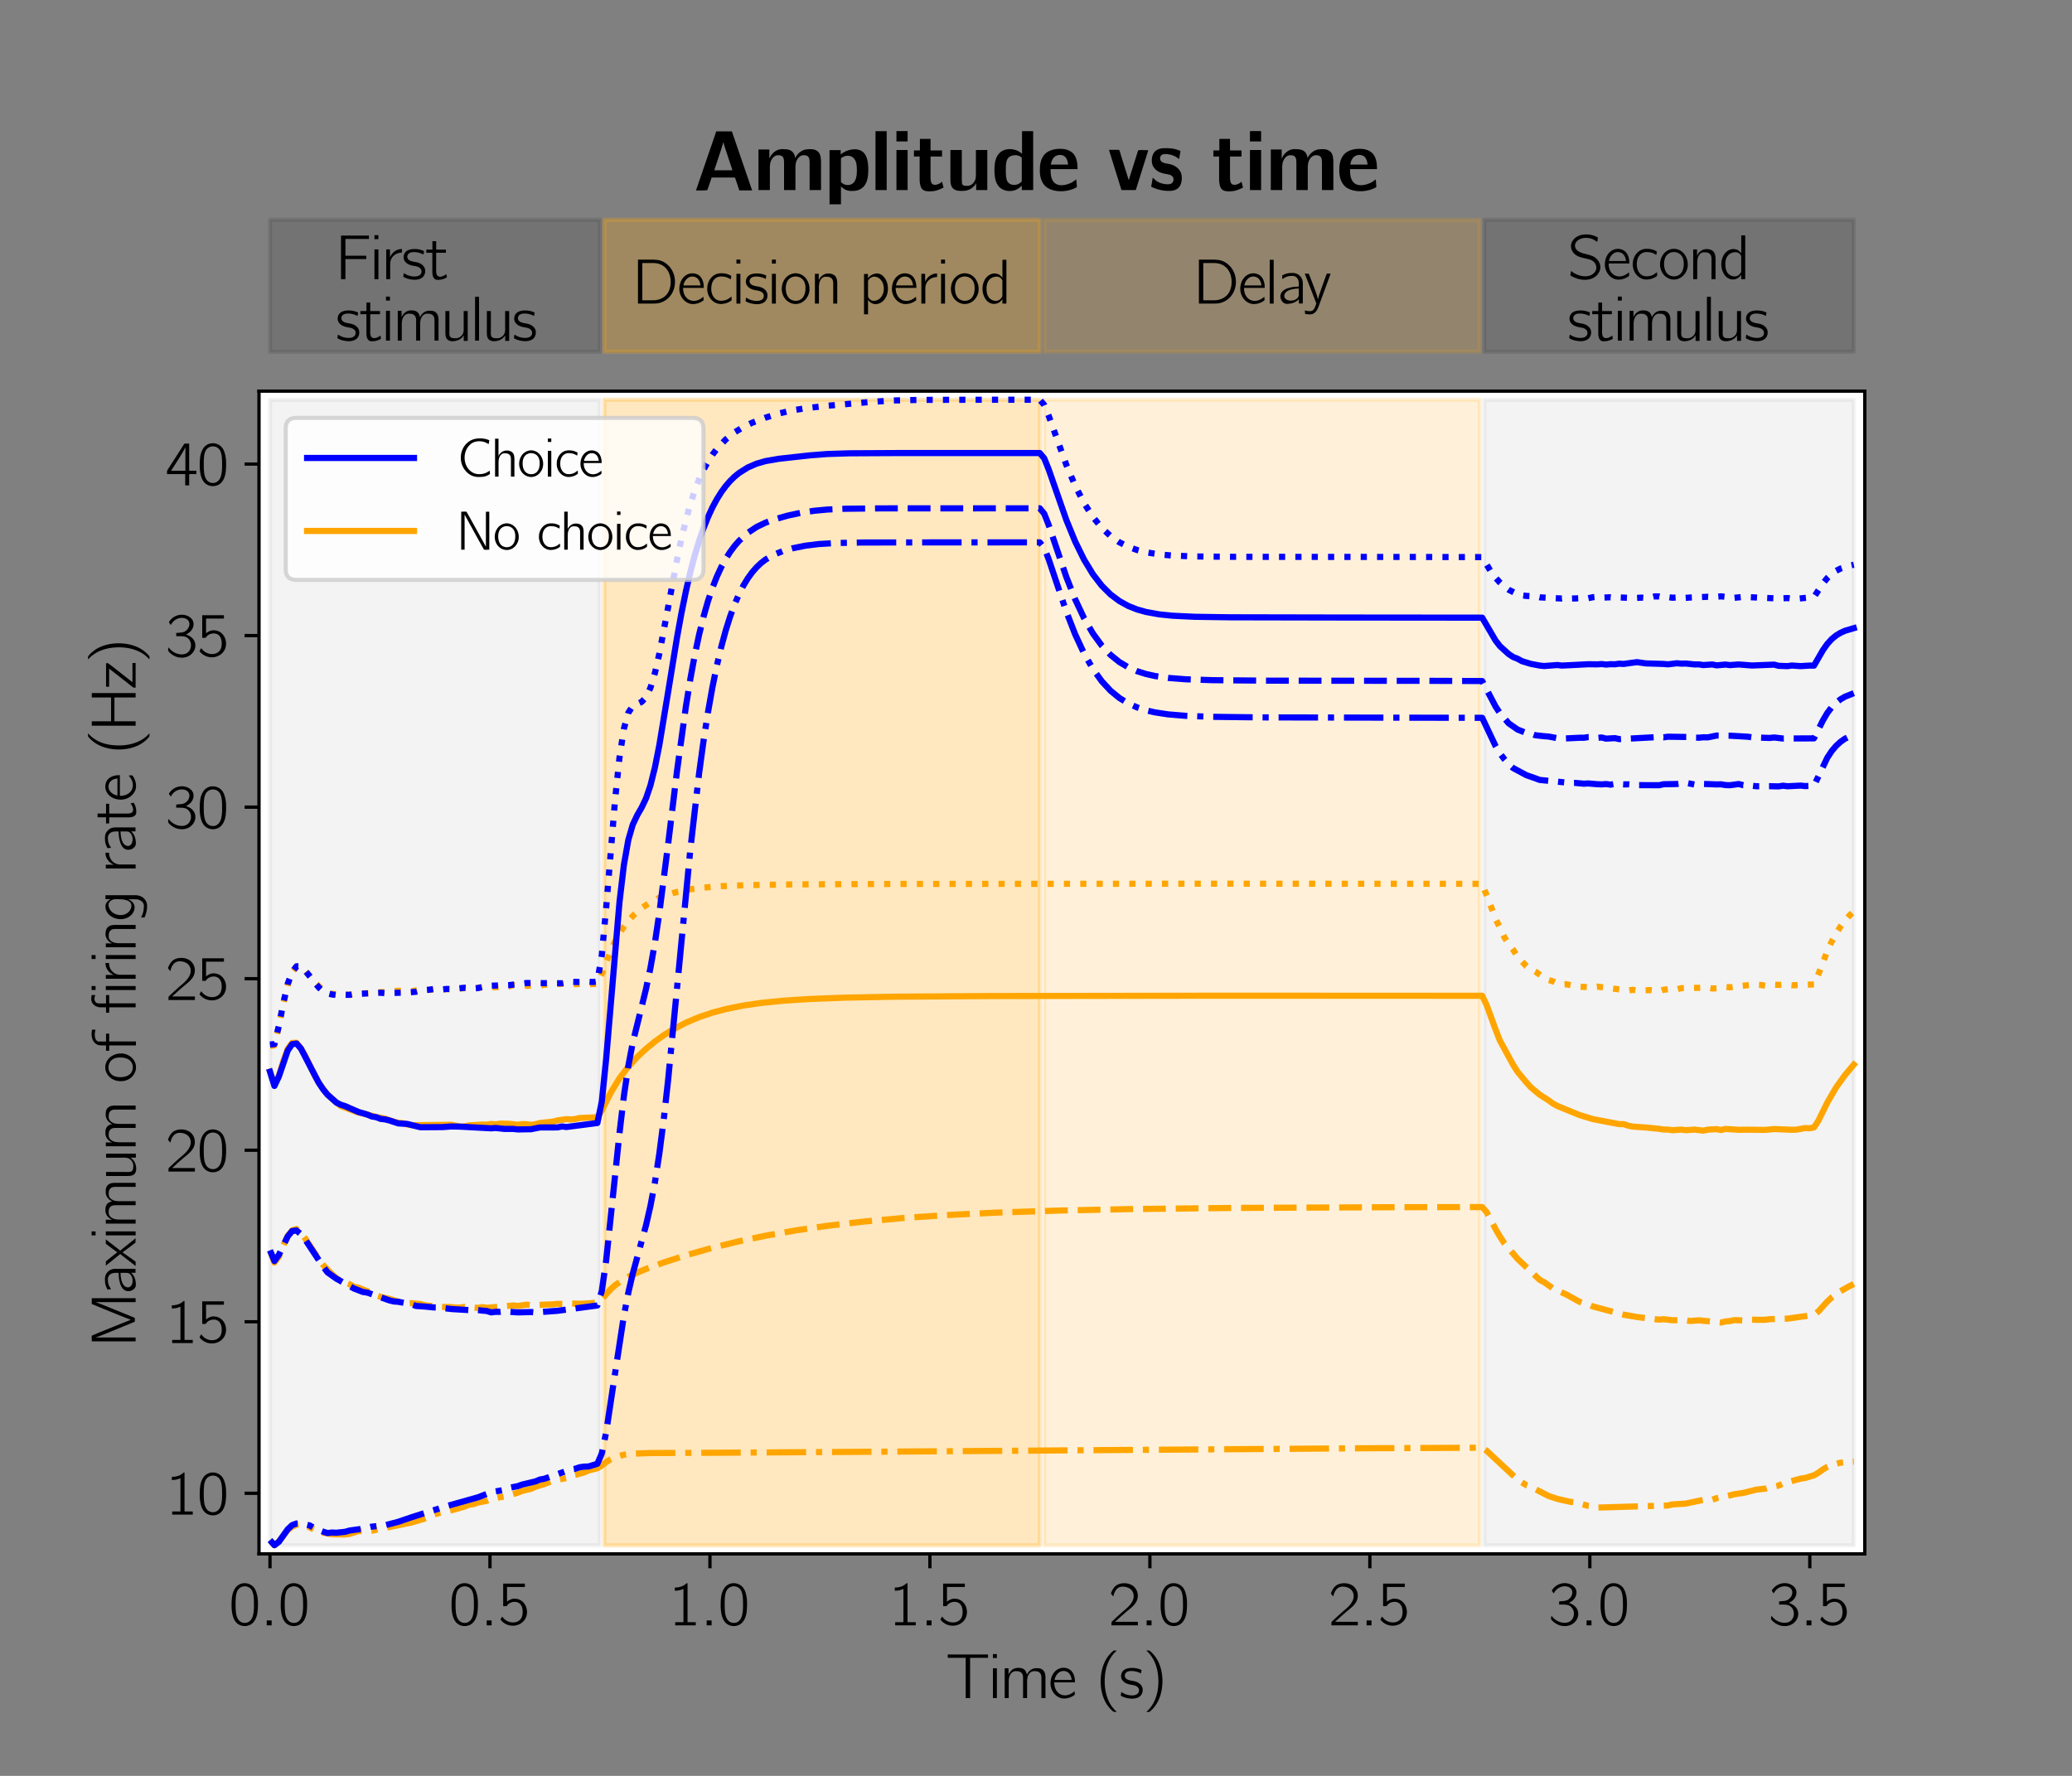 <?xml version="1.0" encoding="utf-8" standalone="no"?>
<!DOCTYPE svg PUBLIC "-//W3C//DTD SVG 1.1//EN"
  "http://www.w3.org/Graphics/SVG/1.1/DTD/svg11.dtd">
<svg xmlns:xlink="http://www.w3.org/1999/xlink" width="504pt" height="432pt" viewBox="0 0 504 432" xmlns="http://www.w3.org/2000/svg" version="1.1">
 <rect x="0" y="0" width="504" height="432" fill="#808080" stroke="none"/>
 <defs>
  <style type="text/css">*{stroke-linejoin: round; stroke-linecap: butt}</style>
 </defs>
 <g id="figure_1">
  <g id="patch_1">
   <path d="M 0 432 
L 504 432 
L 504 0 
L 0 0 
L 0 432 
z
" style="fill: none"/>
  </g>
  <g id="axes_1">
   <g id="PolyCollection_1">
    <defs>
     <path id="m769f2fa6b9" d="M 65.675 -378.553 
L 65.675 -346.411 
L 74.593 -346.411 
L 83.511 -346.411 
L 92.429 -346.411 
L 101.347 -346.411 
L 110.264 -346.411 
L 119.182 -346.411 
L 128.1 -346.411 
L 137.018 -346.411 
L 145.936 -346.411 
L 145.936 -378.553 
L 145.936 -378.553 
L 137.018 -378.553 
L 128.1 -378.553 
L 119.182 -378.553 
L 110.264 -378.553 
L 101.347 -378.553 
L 92.429 -378.553 
L 83.511 -378.553 
L 74.593 -378.553 
L 65.675 -378.553 
z
" style="stroke: #000000; stroke-opacity: 0.1"/>
    </defs>
    <g clip-path="url(#p4b6d22c9db)">
     <use xlink:href="#m769f2fa6b9" x="0" y="432" style="fill-opacity: 0.1; stroke: #000000; stroke-opacity: 0.1"/>
    </g>
   </g>
   <g id="PolyCollection_2">
    <defs>
     <path id="ma72543f120" d="M 147.006 -378.553 
L 147.006 -346.411 
L 158.777 -346.411 
L 170.549 -346.411 
L 182.32 -346.411 
L 194.092 -346.411 
L 205.863 -346.411 
L 217.635 -346.411 
L 229.406 -346.411 
L 241.178 -346.411 
L 252.949 -346.411 
L 252.949 -378.553 
L 252.949 -378.553 
L 241.178 -378.553 
L 229.406 -378.553 
L 217.635 -378.553 
L 205.863 -378.553 
L 194.092 -378.553 
L 182.32 -378.553 
L 170.549 -378.553 
L 158.777 -378.553 
L 147.006 -378.553 
z
" style="stroke: #ffa500; stroke-opacity: 0.25"/>
    </defs>
    <g clip-path="url(#p4b6d22c9db)">
     <use xlink:href="#ma72543f120" x="0" y="432" style="fill: #ffa500; fill-opacity: 0.25; stroke: #ffa500; stroke-opacity: 0.25"/>
    </g>
   </g>
   <g id="PolyCollection_3">
    <defs>
     <path id="m83241eb35d" d="M 254.019 -378.553 
L 254.019 -346.411 
L 265.791 -346.411 
L 277.562 -346.411 
L 289.334 -346.411 
L 301.105 -346.411 
L 312.877 -346.411 
L 324.648 -346.411 
L 336.42 -346.411 
L 348.192 -346.411 
L 359.963 -346.411 
L 359.963 -378.553 
L 359.963 -378.553 
L 348.192 -378.553 
L 336.42 -378.553 
L 324.648 -378.553 
L 312.877 -378.553 
L 301.105 -378.553 
L 289.334 -378.553 
L 277.562 -378.553 
L 265.791 -378.553 
L 254.019 -378.553 
z
" style="stroke: #ffa500; stroke-opacity: 0.15"/>
    </defs>
    <g clip-path="url(#p4b6d22c9db)">
     <use xlink:href="#m83241eb35d" x="0" y="432" style="fill: #ffa500; fill-opacity: 0.15; stroke: #ffa500; stroke-opacity: 0.15"/>
    </g>
   </g>
   <g id="PolyCollection_4">
    <defs>
     <path id="m4eb22ef73a" d="M 361.033 -378.553 
L 361.033 -346.411 
L 371.021 -346.411 
L 381.009 -346.411 
L 390.997 -346.411 
L 400.985 -346.411 
L 410.973 -346.411 
L 420.961 -346.411 
L 430.949 -346.411 
L 440.937 -346.411 
L 450.925 -346.411 
L 450.925 -378.553 
L 450.925 -378.553 
L 440.937 -378.553 
L 430.949 -378.553 
L 420.961 -378.553 
L 410.973 -378.553 
L 400.985 -378.553 
L 390.997 -378.553 
L 381.009 -378.553 
L 371.021 -378.553 
L 361.033 -378.553 
z
" style="stroke: #000000; stroke-opacity: 0.1"/>
    </defs>
    <g clip-path="url(#p4b6d22c9db)">
     <use xlink:href="#m4eb22ef73a" x="0" y="432" style="fill-opacity: 0.1; stroke: #000000; stroke-opacity: 0.1"/>
    </g>
   </g>
   <g id="text_1">
    <!-- First -->
    <g transform="translate(81.727 67.915) scale(0.15 -0.15)">
     <defs>
      <path id="HFBR17-46" d="M 512 4437 
L 512 0 
L 960 0 
L 960 2048 
L 3078 2048 
L 3078 2388 
L 960 2388 
L 960 4096 
L 3354 4096 
L 3354 4437 
L 512 4437 
z
" transform="scale(0.016)"/>
      <path id="HFBR17-69" d="M 410 4480 
L 410 4075 
L 813 4075 
L 813 4480 
L 410 4480 
z
M 410 3033 
L 410 0 
L 813 0 
L 813 3033 
L 410 3033 
z
" transform="scale(0.016)"/>
      <path id="HFBR17-72" d="M 800 2224 
L 794 2224 
L 794 3033 
L 410 3033 
L 410 0 
L 813 0 
L 813 1465 
C 813 1562 813 1658 826 1754 
C 915 2301 1389 2706 2010 2706 
L 2010 3072 
C 1600 3072 1222 2873 979 2545 
C 909 2449 832 2339 800 2224 
z
" transform="scale(0.016)"/>
      <path id="HFBR17-73" d="M 198 617 
C 186 527 166 444 154 354 
C 141 283 122 251 186 219 
C 448 65 762 -19 1133 -51 
C 1549 -90 2074 7 2278 418 
C 2336 534 2368 662 2374 791 
C 2400 1253 2035 1549 1722 1658 
C 1370 1793 890 1748 646 2018 
C 518 2166 512 2385 634 2539 
C 890 2899 1715 2744 2042 2584 
C 2093 2558 2138 2526 2195 2513 
L 2253 2860 
C 1952 2995 1690 3072 1274 3072 
C 915 3072 589 2989 384 2783 
C 179 2571 109 2217 230 1948 
C 346 1690 589 1523 851 1440 
C 1229 1305 1658 1369 1907 1061 
C 2048 881 2022 611 1862 450 
C 1555 167 902 270 544 424 
C 422 476 314 553 198 617 
z
" transform="scale(0.016)"/>
      <path id="HFBR17-74" d="M 691 3872 
L 691 3009 
L 70 3009 
L 70 2688 
L 685 2688 
L 685 961 
C 685 677 666 335 851 97 
C 960 -45 1107 -83 1331 -64 
C 1517 -64 1702 -25 1875 42 
C 1933 68 2144 161 2170 207 
C 2182 233 2099 518 2099 518 
L 1946 401 
C 1747 278 1350 149 1184 382 
C 1037 582 1075 880 1075 1112 
L 1075 2688 
L 2067 2688 
L 2067 3009 
L 1075 3009 
L 1075 3872 
L 691 3872 
z
" transform="scale(0.016)"/>
     </defs>
     <use xlink:href="#HFBR17-46" transform="scale(0.996)"/>
     <use xlink:href="#HFBR17-69" transform="translate(55.832 0) scale(0.996)"/>
     <use xlink:href="#HFBR17-72" transform="translate(74.927 0) scale(0.996)"/>
     <use xlink:href="#HFBR17-73" transform="translate(106.89 0) scale(0.996)"/>
     <use xlink:href="#HFBR17-74" transform="translate(145.329 0) scale(0.996)"/>
    </g>
    <!--  stimulus -->
    <g transform="translate(81.727 82.859) scale(0.15 -0.15)">
     <defs>
      <path id="HFBR17-6d" d="M 806 2391 
L 800 2391 
L 800 3033 
L 410 3033 
L 410 0 
L 819 0 
L 819 1411 
C 819 1725 800 2040 941 2328 
C 1062 2578 1274 2777 1651 2738 
C 1843 2738 2035 2687 2157 2525 
C 2272 2377 2278 2185 2278 2004 
L 2278 0 
L 2688 0 
L 2688 1411 
C 2688 1725 2669 2040 2810 2328 
C 2931 2578 3142 2777 3520 2738 
C 3712 2738 3904 2687 4026 2525 
C 4141 2377 4147 2185 4147 2004 
L 4147 0 
L 4557 0 
L 4557 1700 
C 4557 2008 4595 2354 4461 2636 
C 4326 2899 4109 3040 3757 3040 
C 3552 3059 3347 3028 3162 2934 
C 2938 2811 2771 2608 2669 2385 
C 2624 2597 2573 2741 2432 2880 
C 2285 3012 2086 3072 1894 3072 
C 1427 3110 1133 2916 934 2624 
C 883 2552 832 2475 806 2391 
z
" transform="scale(0.016)"/>
      <path id="HFBR17-75" d="M 410 3008 
L 410 830 
C 410 643 416 457 493 283 
C 614 33 870 -64 1133 -64 
C 1485 -64 1837 52 2093 303 
C 2163 373 2227 444 2272 534 
L 2278 534 
L 2278 -25 
L 2682 -25 
L 2682 3008 
L 2272 3008 
L 2272 1466 
C 2272 1196 2310 900 2170 656 
C 2067 476 1888 335 1690 271 
C 1555 232 1414 232 1274 245 
C 1139 258 992 271 902 386 
C 774 541 819 907 819 1132 
L 819 3008 
L 410 3008 
z
" transform="scale(0.016)"/>
      <path id="HFBR17-6c" d="M 410 4460 
L 410 0 
L 813 0 
L 813 4460 
L 410 4460 
z
" transform="scale(0.016)"/>
     </defs>
     <use xlink:href="#HFBR17-73" transform="scale(0.996)"/>
     <use xlink:href="#HFBR17-74" transform="translate(38.439 0) scale(0.996)"/>
     <use xlink:href="#HFBR17-69" transform="translate(74.553 0) scale(0.996)"/>
     <use xlink:href="#HFBR17-6d" transform="translate(93.648 0) scale(0.996)"/>
     <use xlink:href="#HFBR17-75" transform="translate(170.859 0) scale(0.996)"/>
     <use xlink:href="#HFBR17-6c" transform="translate(219.011 0) scale(0.996)"/>
     <use xlink:href="#HFBR17-75" transform="translate(238.106 0) scale(0.996)"/>
     <use xlink:href="#HFBR17-73" transform="translate(286.258 0) scale(0.996)"/>
    </g>
   </g>
   <g id="text_2">
    <!-- Decision period -->
    <g transform="translate(153.962 73.859) scale(0.15 -0.15)">
     <defs>
      <path id="HFBR17-44" d="M 512 4480 
L 512 0 
L 1805 0 
C 2010 0 2214 0 2413 19 
C 2925 71 3366 321 3661 629 
C 4486 1483 4480 2952 3667 3819 
C 3373 4133 2976 4384 2477 4448 
C 2234 4480 1984 4480 1741 4480 
L 512 4480 
z
M 954 340 
L 954 4132 
L 1779 4132 
C 1952 4132 2125 4132 2298 4119 
C 2586 4087 2867 3991 3104 3823 
C 3622 3464 3840 2827 3840 2217 
C 3840 1703 3699 1176 3322 809 
C 3066 572 2720 398 2304 353 
C 2138 340 1965 340 1798 340 
L 954 340 
z
" transform="scale(0.016)"/>
      <path id="HFBR17-65" d="M 2675 700 
C 2528 591 2483 533 2298 436 
C 1907 224 1446 224 1114 459 
C 794 689 608 1065 608 1600 
L 2720 1600 
C 2720 2075 2611 2487 2342 2776 
C 2048 3065 1587 3155 1197 3033 
C 1050 2988 915 2911 794 2814 
C 390 2487 218 1966 224 1458 
C 237 790 691 122 1363 -20 
C 1715 -91 2086 -13 2400 147 
C 2458 179 2669 295 2694 353 
C 2714 385 2675 700 2675 700 
z
M 2381 1850 
L 640 1850 
C 717 2319 1101 2814 1619 2756 
C 2042 2718 2266 2416 2349 2037 
C 2362 1972 2368 1915 2381 1850 
z
" transform="scale(0.016)"/>
      <path id="HFBR17-63" d="M 2714 720 
C 2592 630 2483 533 2349 456 
C 2048 296 1587 219 1242 379 
C 742 636 608 1260 678 1774 
C 691 1877 710 1979 742 2076 
C 883 2494 1235 2821 1811 2757 
C 2118 2731 2272 2680 2515 2545 
C 2560 2519 2598 2487 2650 2474 
C 2656 2551 2675 2635 2688 2712 
C 2707 2815 2707 2828 2611 2873 
C 2541 2905 2470 2943 2394 2969 
C 2099 3098 1613 3136 1280 3040 
C 826 2911 486 2519 339 2082 
C 269 1883 250 1671 250 1459 
C 256 784 717 122 1389 -13 
C 1760 -90 2189 19 2445 154 
C 2509 186 2701 302 2733 360 
C 2752 392 2714 720 2714 720 
z
" transform="scale(0.016)"/>
      <path id="HFBR17-6f" d="M 685 2693 
C 115 2127 51 1144 544 508 
C 614 411 698 328 794 257 
C 1030 64 1376 -77 1779 -32 
C 2419 45 2861 566 2995 1112 
C 3174 1877 2797 2731 2093 3001 
C 1542 3226 992 3001 685 2693 
z
M 2285 2519 
C 2592 2242 2650 1799 2624 1407 
C 2605 1105 2522 790 2310 565 
C 1965 192 1325 192 954 552 
C 762 758 646 1053 627 1407 
C 595 1927 723 2480 1235 2686 
C 1613 2853 2048 2731 2285 2519 
z
" transform="scale(0.016)"/>
      <path id="HFBR17-6e" d="M 806 2386 
L 800 2386 
L 800 3033 
L 410 3033 
L 410 0 
L 819 0 
L 819 1404 
C 819 1718 800 2040 941 2334 
C 1011 2482 1120 2610 1267 2687 
C 1389 2745 1517 2745 1651 2732 
C 1843 2732 2029 2681 2150 2520 
C 2266 2372 2272 2180 2272 2000 
L 2272 0 
L 2682 0 
L 2682 1719 
C 2682 2040 2714 2392 2560 2681 
C 2438 2912 2202 3021 1952 3053 
C 1824 3072 1690 3072 1562 3047 
C 1229 2976 922 2707 806 2386 
z
" transform="scale(0.016)"/>
      <path id="HFBR17-70" d="M 813 2594 
L 813 3018 
L 410 3018 
L 410 -1088 
L 819 -1088 
L 819 390 
C 909 261 1011 146 1146 69 
C 1600 -208 2176 11 2490 422 
C 2906 958 2950 1760 2662 2367 
C 2496 2716 2182 3040 1779 3072 
C 1427 3072 1158 2932 966 2760 
C 909 2709 864 2652 813 2594 
z
M 1402 2744 
C 1664 2763 1920 2641 2099 2449 
C 2208 2326 2291 2185 2342 2031 
C 2566 1427 2362 591 1715 341 
C 1344 199 979 328 838 675 
C 806 739 819 823 819 893 
L 819 2217 
C 819 2365 832 2378 928 2487 
C 1043 2628 1216 2725 1402 2744 
z
" transform="scale(0.016)"/>
      <path id="HFBR17-64" d="M 2278 4460 
L 2278 2648 
C 2157 2783 2035 2911 1869 2988 
C 1299 3226 749 2918 467 2410 
C 141 1806 179 1009 570 443 
C 845 51 1299 -141 1779 32 
C 1965 103 2189 289 2266 456 
L 2272 456 
L 2272 0 
L 2682 0 
L 2682 4460 
L 2278 4460 
z
M 2253 2397 
C 2285 2339 2272 2262 2272 2198 
L 2272 874 
C 2272 726 2266 713 2182 598 
C 2067 424 1888 302 1677 283 
C 1370 257 1056 405 877 656 
C 774 803 717 983 685 1163 
C 672 1234 672 1298 666 1369 
C 627 1793 717 2294 1088 2564 
C 1152 2609 1222 2641 1293 2673 
C 1664 2815 2074 2776 2253 2397 
z
" transform="scale(0.016)"/>
     </defs>
     <use xlink:href="#HFBR17-44" transform="scale(0.996)"/>
     <use xlink:href="#HFBR17-65" transform="translate(71.606 0) scale(0.996)"/>
     <use xlink:href="#HFBR17-63" transform="translate(116.438 0) scale(0.996)"/>
     <use xlink:href="#HFBR17-69" transform="translate(161.27 0) scale(0.996)"/>
     <use xlink:href="#HFBR17-73" transform="translate(180.364 0) scale(0.996)"/>
     <use xlink:href="#HFBR17-69" transform="translate(218.804 0) scale(0.996)"/>
     <use xlink:href="#HFBR17-6f" transform="translate(237.898 0) scale(0.996)"/>
     <use xlink:href="#HFBR17-6e" transform="translate(288.542 0) scale(0.996)"/>
     <use xlink:href="#HFBR17-70" transform="translate(368.159 0) scale(0.996)"/>
     <use xlink:href="#HFBR17-65" transform="translate(416.312 0) scale(0.996)"/>
     <use xlink:href="#HFBR17-72" transform="translate(461.144 0) scale(0.996)"/>
     <use xlink:href="#HFBR17-69" transform="translate(493.107 0) scale(0.996)"/>
     <use xlink:href="#HFBR17-6f" transform="translate(512.202 0) scale(0.996)"/>
     <use xlink:href="#HFBR17-64" transform="translate(562.845 0) scale(0.996)"/>
    </g>
   </g>
   <g id="text_3">
    <!-- Delay -->
    <g transform="translate(290.404 73.859) scale(0.15 -0.15)">
     <defs>
      <path id="HFBR17-61" d="M 506 2497 
C 614 2551 704 2630 813 2683 
C 986 2762 1165 2816 1357 2816 
C 1446 2822 1549 2835 1638 2816 
C 1798 2790 1939 2693 2035 2557 
C 2131 2401 2170 2265 2170 2014 
L 2170 1729 
C 1862 1729 1555 1703 1261 1625 
C 890 1541 486 1352 352 1014 
C 218 690 358 261 646 66 
C 787 -32 954 -32 1120 -19 
C 1389 0 1658 65 1888 208 
C 1997 272 2106 357 2170 467 
L 2176 467 
L 2176 13 
L 2579 13 
L 2579 1721 
C 2579 1908 2598 2109 2560 2297 
C 2522 2555 2362 2769 2176 2918 
C 1958 3086 1709 3143 1376 3118 
C 1069 3118 832 3040 602 2929 
C 570 2916 506 2895 486 2857 
C 467 2830 480 2785 480 2752 
C 493 2667 499 2582 506 2497 
z
M 2170 1536 
L 2170 1048 
C 2170 900 2176 765 2093 637 
C 2022 534 1926 463 1824 412 
C 1459 225 902 283 742 592 
C 614 816 749 1080 934 1228 
C 1210 1440 1747 1536 2170 1536 
z
" transform="scale(0.016)"/>
      <path id="HFBR17-79" d="M 45 3050 
C 83 2928 346 2279 352 2260 
L 1114 293 
L 1178 133 
C 1216 43 1229 30 1190 -73 
L 1120 -259 
C 1062 -414 998 -574 877 -671 
C 659 -851 314 -748 51 -690 
L 83 -1056 
C 205 -1075 326 -1088 448 -1088 
C 723 -1121 902 -1056 1069 -915 
C 1280 -735 1382 -484 1478 -227 
L 1677 325 
L 2330 2106 
C 2438 2427 2573 2729 2675 3050 
L 2387 3050 
C 2355 3050 2304 3063 2278 3038 
C 2266 3018 2259 2993 2253 2973 
L 2202 2838 
C 2138 2671 2080 2511 2022 2343 
L 1651 1296 
C 1555 1013 1446 724 1395 428 
C 1325 724 1229 1007 1126 1289 
C 1043 1508 544 2851 480 2980 
C 454 3050 429 3050 333 3050 
L 45 3050 
z
" transform="scale(0.016)"/>
     </defs>
     <use xlink:href="#HFBR17-44" transform="scale(0.996)"/>
     <use xlink:href="#HFBR17-65" transform="translate(71.606 0) scale(0.996)"/>
     <use xlink:href="#HFBR17-6c" transform="translate(116.438 0) scale(0.996)"/>
     <use xlink:href="#HFBR17-61" transform="translate(135.533 0) scale(0.996)"/>
     <use xlink:href="#HFBR17-79" transform="translate(179.119 0) scale(0.996)"/>
    </g>
   </g>
   <g id="text_4">
    <!-- Second -->
    <g transform="translate(381.366 67.915) scale(0.15 -0.15)">
     <defs>
      <path id="HFBR17-53" d="M 326 833 
C 314 729 288 619 275 515 
C 262 418 230 391 314 340 
C 531 217 717 132 986 48 
C 1587 -128 2278 -128 2803 265 
C 2886 329 2963 399 3034 482 
C 3194 697 3341 958 3302 1314 
C 3258 1771 2950 2152 2534 2343 
C 1965 2597 1037 2597 781 3160 
C 582 3596 934 3979 1331 4120 
C 1722 4268 2234 4210 2566 4056 
C 2720 3985 2848 3882 2989 3792 
C 3002 3902 3027 4005 3046 4114 
C 3059 4184 3078 4249 3002 4274 
L 2880 4339 
C 2707 4416 2528 4474 2342 4512 
C 1766 4621 1101 4557 666 4127 
C 448 3908 262 3612 339 3169 
C 429 2713 787 2424 1158 2282 
C 1376 2199 1619 2154 1850 2096 
C 1984 2070 2125 2038 2259 1993 
C 2605 1864 2906 1607 2906 1132 
C 2867 723 2509 424 2131 333 
C 1645 209 1069 385 736 560 
C 589 638 461 742 326 833 
z
" transform="scale(0.016)"/>
     </defs>
     <use xlink:href="#HFBR17-53" transform="scale(0.996)"/>
     <use xlink:href="#HFBR17-65" transform="translate(56.455 0) scale(0.996)"/>
     <use xlink:href="#HFBR17-63" transform="translate(101.286 0) scale(0.996)"/>
     <use xlink:href="#HFBR17-6f" transform="translate(146.118 0) scale(0.996)"/>
     <use xlink:href="#HFBR17-6e" transform="translate(196.761 0) scale(0.996)"/>
     <use xlink:href="#HFBR17-64" transform="translate(244.914 0) scale(0.996)"/>
    </g>
    <!--  stimulus -->
    <g transform="translate(381.366 82.859) scale(0.15 -0.15)">
     <use xlink:href="#HFBR17-73" transform="scale(0.996)"/>
     <use xlink:href="#HFBR17-74" transform="translate(38.439 0) scale(0.996)"/>
     <use xlink:href="#HFBR17-69" transform="translate(74.553 0) scale(0.996)"/>
     <use xlink:href="#HFBR17-6d" transform="translate(93.648 0) scale(0.996)"/>
     <use xlink:href="#HFBR17-75" transform="translate(170.859 0) scale(0.996)"/>
     <use xlink:href="#HFBR17-6c" transform="translate(219.011 0) scale(0.996)"/>
     <use xlink:href="#HFBR17-75" transform="translate(238.106 0) scale(0.996)"/>
     <use xlink:href="#HFBR17-73" transform="translate(286.258 0) scale(0.996)"/>
    </g>
   </g>
  </g>
  <g id="axes_2">
   <g id="patch_2">
    <path d="M 63 378 
L 453.6 378 
L 453.6 95.151 
L 63 95.151 
z
" style="fill: #ffffff"/>
   </g>
   <g id="PolyCollection_5">
    <defs>
     <path id="m92267b5717" d="M 65.675 -334.762 
L 65.675 -56.086 
L 74.593 -56.086 
L 83.511 -56.086 
L 92.429 -56.086 
L 101.347 -56.086 
L 110.264 -56.086 
L 119.182 -56.086 
L 128.1 -56.086 
L 137.018 -56.086 
L 145.936 -56.086 
L 145.936 -334.762 
L 145.936 -334.762 
L 137.018 -334.762 
L 128.1 -334.762 
L 119.182 -334.762 
L 110.264 -334.762 
L 101.347 -334.762 
L 92.429 -334.762 
L 83.511 -334.762 
L 74.593 -334.762 
L 65.675 -334.762 
z
" style="stroke: #000000; stroke-opacity: 0.05"/>
    </defs>
    <g clip-path="url(#p71f05fab5c)">
     <use xlink:href="#m92267b5717" x="0" y="432" style="fill-opacity: 0.05; stroke: #000000; stroke-opacity: 0.05"/>
    </g>
   </g>
   <g id="PolyCollection_6">
    <defs>
     <path id="m90ee5a824a" d="M 147.006 -334.762 
L 147.006 -56.086 
L 158.777 -56.086 
L 170.549 -56.086 
L 182.32 -56.086 
L 194.092 -56.086 
L 205.863 -56.086 
L 217.635 -56.086 
L 229.406 -56.086 
L 241.178 -56.086 
L 252.949 -56.086 
L 252.949 -334.762 
L 252.949 -334.762 
L 241.178 -334.762 
L 229.406 -334.762 
L 217.635 -334.762 
L 205.863 -334.762 
L 194.092 -334.762 
L 182.32 -334.762 
L 170.549 -334.762 
L 158.777 -334.762 
L 147.006 -334.762 
z
" style="stroke: #ffa500; stroke-opacity: 0.25"/>
    </defs>
    <g clip-path="url(#p71f05fab5c)">
     <use xlink:href="#m90ee5a824a" x="0" y="432" style="fill: #ffa500; fill-opacity: 0.25; stroke: #ffa500; stroke-opacity: 0.25"/>
    </g>
   </g>
   <g id="PolyCollection_7">
    <defs>
     <path id="maf1b66d222" d="M 254.019 -334.762 
L 254.019 -56.086 
L 265.791 -56.086 
L 277.562 -56.086 
L 289.334 -56.086 
L 301.105 -56.086 
L 312.877 -56.086 
L 324.648 -56.086 
L 336.42 -56.086 
L 348.192 -56.086 
L 359.963 -56.086 
L 359.963 -334.762 
L 359.963 -334.762 
L 348.192 -334.762 
L 336.42 -334.762 
L 324.648 -334.762 
L 312.877 -334.762 
L 301.105 -334.762 
L 289.334 -334.762 
L 277.562 -334.762 
L 265.791 -334.762 
L 254.019 -334.762 
z
" style="stroke: #ffa500; stroke-opacity: 0.15"/>
    </defs>
    <g clip-path="url(#p71f05fab5c)">
     <use xlink:href="#maf1b66d222" x="0" y="432" style="fill: #ffa500; fill-opacity: 0.15; stroke: #ffa500; stroke-opacity: 0.15"/>
    </g>
   </g>
   <g id="PolyCollection_8">
    <defs>
     <path id="m60e1ee101a" d="M 361.033 -334.762 
L 361.033 -56.086 
L 371.021 -56.086 
L 381.009 -56.086 
L 390.997 -56.086 
L 400.985 -56.086 
L 410.973 -56.086 
L 420.961 -56.086 
L 430.949 -56.086 
L 440.937 -56.086 
L 450.925 -56.086 
L 450.925 -334.762 
L 450.925 -334.762 
L 440.937 -334.762 
L 430.949 -334.762 
L 420.961 -334.762 
L 410.973 -334.762 
L 400.985 -334.762 
L 390.997 -334.762 
L 381.009 -334.762 
L 371.021 -334.762 
L 361.033 -334.762 
z
" style="stroke: #000000; stroke-opacity: 0.05"/>
    </defs>
    <g clip-path="url(#p71f05fab5c)">
     <use xlink:href="#m60e1ee101a" x="0" y="432" style="fill-opacity: 0.05; stroke: #000000; stroke-opacity: 0.05"/>
    </g>
   </g>
   <g id="matplotlib.axis_1">
    <g id="xtick_1">
     <g id="line2d_1">
      <defs>
       <path id="ma1c9ef07d3" d="M 0 0 
L 0 3.5 
" style="stroke: #000000; stroke-width: 0.8"/>
      </defs>
      <g>
       <use xlink:href="#ma1c9ef07d3" x="65.675" y="378" style="stroke: #000000; stroke-width: 0.8"/>
      </g>
     </g>
     <g id="text_5">
      <!-- $\mathdefault{0.0}$ -->
      <g transform="translate(55.651 395.378) scale(0.15 -0.15)">
       <defs>
        <path id="HFBR17-30" d="M 947 4087 
C 762 3959 634 3785 538 3586 
C 307 3136 282 2609 282 2037 
C 282 1317 410 656 768 276 
C 1107 -77 1645 -167 2099 19 
C 2381 129 2586 366 2714 623 
C 2944 1080 2970 1626 2970 2191 
C 2970 2371 2963 2551 2944 2731 
C 2899 3162 2752 3637 2515 3901 
C 2125 4332 1427 4428 947 4087 
z
M 2234 3721 
C 2534 3400 2560 2783 2560 2198 
L 2560 1851 
C 2560 1555 2509 1170 2445 951 
C 2355 649 2208 431 1914 296 
C 1555 167 1184 289 979 572 
C 704 938 691 1587 691 2159 
C 691 2699 698 3297 960 3650 
C 1248 4036 1869 4100 2234 3721 
z
" transform="scale(0.016)"/>
        <path id="HFBRMI10-3a" d="M 685 500 
L 685 0 
L 1184 0 
L 1184 500 
L 685 500 
z
" transform="scale(0.016)"/>
       </defs>
       <use xlink:href="#HFBR17-30" transform="scale(0.996)"/>
       <use xlink:href="#HFBRMI10-3a" transform="translate(50.643 0) scale(0.996)"/>
       <use xlink:href="#HFBR17-30" transform="translate(79.701 0) scale(0.996)"/>
      </g>
     </g>
    </g>
    <g id="xtick_2">
     <g id="line2d_2">
      <g>
       <use xlink:href="#ma1c9ef07d3" x="119.182" y="378" style="stroke: #000000; stroke-width: 0.8"/>
      </g>
     </g>
     <g id="text_6">
      <!-- $\mathdefault{0.5}$ -->
      <g transform="translate(109.157 395.378) scale(0.15 -0.15)">
       <defs>
        <path id="HFBR17-35" d="M 538 4245 
L 538 1949 
L 781 1949 
C 813 1949 858 1943 883 1956 
C 915 1975 934 2020 954 2046 
C 998 2103 1050 2148 1101 2193 
C 1331 2386 1773 2463 2067 2315 
C 2470 2123 2547 1614 2515 1216 
C 2496 964 2419 733 2272 585 
C 1933 224 1363 224 947 435 
C 742 538 570 699 442 891 
L 435 891 
C 416 859 269 634 269 595 
C 269 569 288 550 301 531 
C 493 306 742 132 1030 36 
C 1600 -144 2240 -3 2643 460 
C 3123 1019 3059 1930 2502 2417 
C 2336 2572 2106 2681 1830 2706 
C 1459 2758 1126 2578 928 2411 
L 928 3904 
L 2746 3904 
L 2746 4245 
L 538 4245 
z
" transform="scale(0.016)"/>
       </defs>
       <use xlink:href="#HFBR17-30" transform="scale(0.996)"/>
       <use xlink:href="#HFBRMI10-3a" transform="translate(50.643 0) scale(0.996)"/>
       <use xlink:href="#HFBR17-35" transform="translate(79.701 0) scale(0.996)"/>
      </g>
     </g>
    </g>
    <g id="xtick_3">
     <g id="line2d_3">
      <g>
       <use xlink:href="#ma1c9ef07d3" x="172.689" y="378" style="stroke: #000000; stroke-width: 0.8"/>
      </g>
     </g>
     <g id="text_7">
      <!-- $\mathdefault{1.0}$ -->
      <g transform="translate(162.664 395.378) scale(0.15 -0.15)">
       <defs>
        <path id="HFBR17-31" d="M 621 3841 
L 621 3520 
C 973 3520 1216 3584 1498 3706 
L 1498 321 
L 659 321 
L 659 0 
L 2752 0 
L 2752 321 
L 1914 321 
L 1914 4288 
C 1760 4288 1786 4247 1664 4152 
C 1402 3950 1037 3841 621 3841 
z
" transform="scale(0.016)"/>
       </defs>
       <use xlink:href="#HFBR17-31" transform="scale(0.996)"/>
       <use xlink:href="#HFBRMI10-3a" transform="translate(50.643 0) scale(0.996)"/>
       <use xlink:href="#HFBR17-30" transform="translate(79.701 0) scale(0.996)"/>
      </g>
     </g>
    </g>
    <g id="xtick_4">
     <g id="line2d_4">
      <g>
       <use xlink:href="#ma1c9ef07d3" x="226.196" y="378" style="stroke: #000000; stroke-width: 0.8"/>
      </g>
     </g>
     <g id="text_8">
      <!-- $\mathdefault{1.5}$ -->
      <g transform="translate(216.171 395.378) scale(0.15 -0.15)">
       <use xlink:href="#HFBR17-31" transform="scale(0.996)"/>
       <use xlink:href="#HFBRMI10-3a" transform="translate(50.643 0) scale(0.996)"/>
       <use xlink:href="#HFBR17-35" transform="translate(79.701 0) scale(0.996)"/>
      </g>
     </g>
    </g>
    <g id="xtick_5">
     <g id="line2d_5">
      <g>
       <use xlink:href="#ma1c9ef07d3" x="279.703" y="378" style="stroke: #000000; stroke-width: 0.8"/>
      </g>
     </g>
     <g id="text_9">
      <!-- $\mathdefault{2.0}$ -->
      <g transform="translate(269.678 395.378) scale(0.15 -0.15)">
       <defs>
        <path id="HFBR17-32" d="M 467 2942 
C 557 3302 710 3711 1075 3872 
C 1229 3936 1395 3949 1562 3936 
C 1875 3910 2182 3782 2374 3526 
C 2515 3333 2566 3096 2541 2866 
C 2464 2198 1811 1718 1389 1359 
C 1146 1154 454 500 454 500 
L 346 397 
C 288 340 282 340 282 224 
L 282 0 
L 2970 0 
L 2970 360 
L 653 360 
C 858 559 1709 1313 1824 1403 
C 2195 1706 2611 2008 2835 2446 
C 3085 2948 2976 3580 2554 3953 
C 2298 4179 1946 4288 1606 4288 
C 1293 4288 973 4224 723 4026 
C 531 3865 371 3628 282 3384 
C 262 3346 230 3282 237 3237 
C 243 3199 282 3167 301 3141 
C 352 3077 403 3000 467 2942 
z
" transform="scale(0.016)"/>
       </defs>
       <use xlink:href="#HFBR17-32" transform="scale(0.996)"/>
       <use xlink:href="#HFBRMI10-3a" transform="translate(50.643 0) scale(0.996)"/>
       <use xlink:href="#HFBR17-30" transform="translate(79.701 0) scale(0.996)"/>
      </g>
     </g>
    </g>
    <g id="xtick_6">
     <g id="line2d_6">
      <g>
       <use xlink:href="#ma1c9ef07d3" x="333.21" y="378" style="stroke: #000000; stroke-width: 0.8"/>
      </g>
     </g>
     <g id="text_10">
      <!-- $\mathdefault{2.5}$ -->
      <g transform="translate(323.185 395.378) scale(0.15 -0.15)">
       <use xlink:href="#HFBR17-32" transform="scale(0.996)"/>
       <use xlink:href="#HFBRMI10-3a" transform="translate(50.643 0) scale(0.996)"/>
       <use xlink:href="#HFBR17-35" transform="translate(79.701 0) scale(0.996)"/>
      </g>
     </g>
    </g>
    <g id="xtick_7">
     <g id="line2d_7">
      <g>
       <use xlink:href="#ma1c9ef07d3" x="386.716" y="378" style="stroke: #000000; stroke-width: 0.8"/>
      </g>
     </g>
     <g id="text_11">
      <!-- $\mathdefault{3.0}$ -->
      <g transform="translate(376.692 395.378) scale(0.15 -0.15)">
       <defs>
        <path id="HFBR17-33" d="M 518 3246 
C 570 3323 608 3407 666 3484 
C 800 3664 986 3805 1197 3889 
C 1530 4024 2016 4024 2278 3726 
C 2509 3461 2413 3047 2202 2802 
C 2010 2576 1760 2466 1389 2466 
C 1280 2466 1178 2434 1069 2434 
L 1069 2112 
L 1510 2112 
C 1882 2112 2125 2055 2330 1836 
C 2682 1463 2650 801 2259 461 
C 2061 294 1786 242 1530 261 
C 1030 300 589 564 294 975 
C 262 911 262 821 250 750 
C 230 647 230 647 294 564 
C 480 313 845 82 1133 -2 
C 1645 -156 2240 -86 2637 306 
C 2714 384 2784 467 2842 557 
C 3078 930 3085 1418 2822 1778 
C 2714 1926 2573 2042 2413 2132 
C 2304 2196 2176 2260 2048 2273 
C 2419 2447 2765 2741 2829 3223 
C 2886 3672 2624 3948 2355 4108 
C 1939 4352 1395 4352 966 4139 
C 768 4043 589 3902 454 3728 
C 429 3696 333 3587 333 3535 
C 333 3503 358 3471 378 3445 
L 518 3246 
z
" transform="scale(0.016)"/>
       </defs>
       <use xlink:href="#HFBR17-33" transform="scale(0.996)"/>
       <use xlink:href="#HFBRMI10-3a" transform="translate(50.643 0) scale(0.996)"/>
       <use xlink:href="#HFBR17-30" transform="translate(79.701 0) scale(0.996)"/>
      </g>
     </g>
    </g>
    <g id="xtick_8">
     <g id="line2d_8">
      <g>
       <use xlink:href="#ma1c9ef07d3" x="440.223" y="378" style="stroke: #000000; stroke-width: 0.8"/>
      </g>
     </g>
     <g id="text_12">
      <!-- $\mathdefault{3.5}$ -->
      <g transform="translate(430.198 395.378) scale(0.15 -0.15)">
       <use xlink:href="#HFBR17-33" transform="scale(0.996)"/>
       <use xlink:href="#HFBRMI10-3a" transform="translate(50.643 0) scale(0.996)"/>
       <use xlink:href="#HFBR17-35" transform="translate(79.701 0) scale(0.996)"/>
      </g>
     </g>
    </g>
    <g id="text_13">
     <!-- Time (s) -->
     <g transform="translate(230.081 413.076) scale(0.15 -0.15)">
      <defs>
       <path id="HFBR17-54" d="M 192 4437 
L 192 4096 
L 2016 4096 
L 2016 0 
L 2464 0 
L 2464 4096 
L 4288 4096 
L 4288 4437 
L 192 4437 
z
" transform="scale(0.016)"/>
       <path id="HFBR17-28" d="M 2189 -1408 
C 2138 -1350 2074 -1298 2016 -1247 
C 1965 -1202 1920 -1151 1875 -1099 
C 1235 -392 902 739 954 1941 
C 979 2596 1107 3264 1414 3856 
C 1555 4119 1798 4492 2016 4678 
C 2074 4730 2138 4781 2189 4839 
L 1978 4839 
C 1946 4839 1901 4845 1869 4833 
C 1792 4794 1600 4601 1574 4575 
C 960 3959 595 3027 544 1941 
C 512 1163 640 372 986 -322 
C 1139 -630 1344 -913 1587 -1157 
C 1651 -1221 1792 -1363 1869 -1401 
C 1901 -1414 1946 -1408 1978 -1408 
L 2189 -1408 
z
" transform="scale(0.016)"/>
       <path id="HFBR17-29" d="M 320 4839 
C 371 4781 435 4730 493 4678 
C 544 4633 589 4582 634 4530 
C 1190 3888 1510 3014 1555 1941 
C 1587 1144 1466 315 1101 -405 
C 979 -656 819 -894 634 -1099 
C 589 -1151 544 -1202 493 -1247 
C 435 -1298 371 -1350 320 -1408 
L 531 -1408 
C 563 -1408 608 -1414 640 -1401 
C 717 -1363 909 -1170 934 -1144 
C 1549 -527 1914 405 1965 1491 
C 1997 2268 1869 3059 1523 3753 
C 1370 4061 1165 4344 922 4588 
C 858 4653 717 4794 640 4833 
C 608 4845 563 4839 531 4839 
L 320 4839 
z
" transform="scale(0.016)"/>
      </defs>
      <use xlink:href="#HFBR17-54" transform="scale(0.996)"/>
      <use xlink:href="#HFBR17-69" transform="translate(69.738 0) scale(0.996)"/>
      <use xlink:href="#HFBR17-6d" transform="translate(88.833 0) scale(0.996)"/>
      <use xlink:href="#HFBR17-65" transform="translate(166.043 0) scale(0.996)"/>
      <use xlink:href="#HFBR17-28" transform="translate(242.34 0) scale(0.996)"/>
      <use xlink:href="#HFBR17-73" transform="translate(281.36 0) scale(0.996)"/>
      <use xlink:href="#HFBR17-29" transform="translate(319.799 0) scale(0.996)"/>
     </g>
    </g>
   </g>
   <g id="matplotlib.axis_2">
    <g id="ytick_1">
     <g id="line2d_9">
      <defs>
       <path id="m695128b402" d="M 0 0 
L -3.5 0 
" style="stroke: #000000; stroke-width: 0.8"/>
      </defs>
      <g>
       <use xlink:href="#m695128b402" x="63" y="363.259" style="stroke: #000000; stroke-width: 0.8"/>
      </g>
     </g>
     <g id="text_14">
      <!-- $\mathdefault{10}$ -->
      <g transform="translate(40.309 368.448) scale(0.15 -0.15)">
       <use xlink:href="#HFBR17-31" transform="scale(0.996)"/>
       <use xlink:href="#HFBR17-30" transform="translate(50.643 0) scale(0.996)"/>
      </g>
     </g>
    </g>
    <g id="ytick_2">
     <g id="line2d_10">
      <g>
       <use xlink:href="#m695128b402" x="63" y="321.53" style="stroke: #000000; stroke-width: 0.8"/>
      </g>
     </g>
     <g id="text_15">
      <!-- $\mathdefault{15}$ -->
      <g transform="translate(40.309 326.719) scale(0.15 -0.15)">
       <use xlink:href="#HFBR17-31" transform="scale(0.996)"/>
       <use xlink:href="#HFBR17-35" transform="translate(50.643 0) scale(0.996)"/>
      </g>
     </g>
    </g>
    <g id="ytick_3">
     <g id="line2d_11">
      <g>
       <use xlink:href="#m695128b402" x="63" y="279.802" style="stroke: #000000; stroke-width: 0.8"/>
      </g>
     </g>
     <g id="text_16">
      <!-- $\mathdefault{20}$ -->
      <g transform="translate(40.309 284.991) scale(0.15 -0.15)">
       <use xlink:href="#HFBR17-32" transform="scale(0.996)"/>
       <use xlink:href="#HFBR17-30" transform="translate(50.643 0) scale(0.996)"/>
      </g>
     </g>
    </g>
    <g id="ytick_4">
     <g id="line2d_12">
      <g>
       <use xlink:href="#m695128b402" x="63" y="238.073" style="stroke: #000000; stroke-width: 0.8"/>
      </g>
     </g>
     <g id="text_17">
      <!-- $\mathdefault{25}$ -->
      <g transform="translate(40.309 243.262) scale(0.15 -0.15)">
       <use xlink:href="#HFBR17-32" transform="scale(0.996)"/>
       <use xlink:href="#HFBR17-35" transform="translate(50.643 0) scale(0.996)"/>
      </g>
     </g>
    </g>
    <g id="ytick_5">
     <g id="line2d_13">
      <g>
       <use xlink:href="#m695128b402" x="63" y="196.345" style="stroke: #000000; stroke-width: 0.8"/>
      </g>
     </g>
     <g id="text_18">
      <!-- $\mathdefault{30}$ -->
      <g transform="translate(40.309 201.534) scale(0.15 -0.15)">
       <use xlink:href="#HFBR17-33" transform="scale(0.996)"/>
       <use xlink:href="#HFBR17-30" transform="translate(50.643 0) scale(0.996)"/>
      </g>
     </g>
    </g>
    <g id="ytick_6">
     <g id="line2d_14">
      <g>
       <use xlink:href="#m695128b402" x="63" y="154.616" style="stroke: #000000; stroke-width: 0.8"/>
      </g>
     </g>
     <g id="text_19">
      <!-- $\mathdefault{35}$ -->
      <g transform="translate(40.309 159.805) scale(0.15 -0.15)">
       <use xlink:href="#HFBR17-33" transform="scale(0.996)"/>
       <use xlink:href="#HFBR17-35" transform="translate(50.643 0) scale(0.996)"/>
      </g>
     </g>
    </g>
    <g id="ytick_7">
     <g id="line2d_15">
      <g>
       <use xlink:href="#m695128b402" x="63" y="112.888" style="stroke: #000000; stroke-width: 0.8"/>
      </g>
     </g>
     <g id="text_20">
      <!-- $\mathdefault{40}$ -->
      <g transform="translate(40.309 118.077) scale(0.15 -0.15)">
       <defs>
        <path id="HFBR17-34" d="M 134 1152 
L 1984 1152 
L 1984 0 
L 2387 0 
L 2387 1152 
L 3117 1152 
L 3117 1493 
L 2387 1493 
L 2387 4254 
L 2042 4254 
C 1926 4254 1894 4261 1843 4164 
C 1587 3745 237 1649 192 1591 
C 141 1500 134 1507 134 1372 
L 134 1152 
z
M 2003 3896 
L 2003 1493 
L 550 1493 
C 595 1583 659 1666 717 1756 
C 1037 2251 1798 3427 1958 3794 
C 1978 3826 1984 3864 2003 3896 
z
" transform="scale(0.016)"/>
       </defs>
       <use xlink:href="#HFBR17-34" transform="scale(0.996)"/>
       <use xlink:href="#HFBR17-30" transform="translate(50.643 0) scale(0.996)"/>
      </g>
     </g>
    </g>
    <g id="text_21">
     <!-- Maximum of firing rate (Hz) -->
     <g transform="translate(32.988 327.583) rotate(-90) scale(0.15 -0.15)">
      <defs>
       <path id="HFBR17-4d" d="M 538 4454 
L 538 0 
L 934 0 
L 934 4049 
L 941 4049 
C 966 3940 1056 3721 1082 3650 
L 1363 2943 
C 1638 2269 2464 263 2502 161 
C 2522 90 2554 77 2637 77 
L 2810 77 
C 2835 77 2867 71 2899 77 
C 2931 84 2938 116 2950 141 
C 2970 199 2995 251 3021 308 
C 3315 1028 4480 3875 4525 4049 
L 4531 4049 
L 4531 0 
L 4928 0 
L 4928 4454 
C 4736 4454 4506 4486 4339 4454 
L 4294 4358 
C 3770 3071 3232 1801 2733 488 
C 2624 779 2509 1061 2394 1345 
C 1965 2374 1568 3437 1120 4454 
C 960 4493 723 4454 538 4454 
z
" transform="scale(0.016)"/>
       <path id="HFBR17-78" d="M -13 3033 
L 646 2206 
L 1165 1571 
L 1165 1565 
L 1005 1365 
L -51 0 
C 96 0 250 0 390 0 
L 474 104 
L 1338 1333 
L 1344 1333 
C 1664 891 1984 442 2323 19 
C 2458 0 2618 0 2771 0 
L 1990 979 
C 1837 1178 1677 1372 1517 1565 
L 1517 1571 
L 1734 1840 
L 2656 3033 
C 2509 3033 2362 3033 2221 3033 
L 2138 2937 
L 1344 1867 
C 1037 2243 749 2644 435 3014 
C 301 3033 141 3033 -13 3033 
z
" transform="scale(0.016)"/>
       <path id="HFBR17-66" d="M 678 3009 
L 128 3009 
L 128 2688 
L 678 2688 
L 678 -32 
L 1082 -32 
L 1082 2688 
L 1875 2688 
L 1875 3009 
L 1075 3009 
L 1075 3570 
C 1075 3660 1056 3771 1094 3861 
C 1229 4144 1683 4196 2054 4132 
C 2131 4119 2202 4093 2278 4080 
L 2278 4441 
C 1843 4512 1363 4512 1005 4219 
C 947 4168 896 4118 851 4053 
C 717 3888 678 3704 678 3417 
L 678 3009 
z
" transform="scale(0.016)"/>
       <path id="HFBR17-c" d="M 678 3009 
L 128 3009 
L 128 2688 
L 678 2688 
L 678 0 
L 1082 0 
L 1082 2688 
L 1926 2688 
L 1926 3009 
L 1075 3009 
L 1075 3533 
C 1075 3792 1050 3931 1210 4077 
C 1402 4222 1645 4222 1926 4101 
L 1926 4474 
C 1773 4500 1613 4525 1453 4513 
C 1280 4500 1094 4414 992 4309 
C 819 4170 704 3900 678 3650 
C 672 3563 678 3484 678 3399 
L 678 3009 
z
M 2438 4480 
L 2438 4075 
L 2842 4075 
L 2842 4480 
L 2438 4480 
z
M 2438 3033 
L 2438 0 
L 2842 0 
L 2842 3033 
L 2438 3033 
z
" transform="scale(0.016)"/>
       <path id="HFBR17-67" d="M 2266 767 
L 2272 767 
L 2272 170 
C 2272 -10 2272 -183 2214 -356 
C 2118 -588 1952 -800 1677 -838 
C 1600 -845 1517 -838 1440 -832 
C 1024 -832 749 -707 416 -555 
L 416 -799 
C 416 -922 435 -928 557 -967 
C 883 -1102 1472 -1236 1875 -1134 
C 2323 -1018 2650 -594 2682 -78 
C 2688 12 2682 109 2682 200 
L 2682 3072 
L 2278 3072 
L 2278 2559 
C 2182 2719 2080 2867 1914 2970 
C 1466 3240 858 2944 608 2597 
C 198 2089 122 1302 448 735 
C 512 626 589 523 678 433 
C 986 131 1510 -30 1888 240 
C 2042 343 2221 581 2266 767 
z
M 1632 2752 
C 1690 2752 1754 2752 1811 2739 
C 2042 2694 2170 2488 2246 2282 
C 2291 2141 2278 1987 2278 1839 
C 2278 1518 2272 1184 2163 881 
C 2086 657 1926 457 1677 432 
C 1594 425 1510 438 1427 457 
C 1037 547 768 881 685 1267 
C 570 1826 845 2507 1408 2700 
C 1478 2726 1555 2745 1632 2752 
z
" transform="scale(0.016)"/>
       <path id="HFBR17-48" d="M 512 4460 
L 512 0 
L 960 0 
L 960 2155 
L 3386 2155 
L 3386 0 
L 3834 0 
L 3834 4460 
L 3386 4460 
L 3386 2496 
L 960 2496 
L 960 4460 
L 512 4460 
z
" transform="scale(0.016)"/>
       <path id="HFBR17-7a" d="M 230 3008 
L 230 2693 
L 2074 2693 
L 646 866 
C 480 643 294 446 141 210 
C 134 147 134 70 134 0 
L 2650 0 
L 2650 321 
L 691 321 
L 2131 2155 
C 2291 2372 2464 2575 2624 2798 
C 2630 2862 2630 2939 2630 3008 
L 230 3008 
z
" transform="scale(0.016)"/>
      </defs>
      <use xlink:href="#HFBR17-4d" transform="scale(0.996)"/>
      <use xlink:href="#HFBR17-61" transform="translate(85.097 0) scale(0.996)"/>
      <use xlink:href="#HFBR17-78" transform="translate(131.589 0) scale(0.996)"/>
      <use xlink:href="#HFBR17-69" transform="translate(173.93 0) scale(0.996)"/>
      <use xlink:href="#HFBR17-6d" transform="translate(193.025 0) scale(0.996)"/>
      <use xlink:href="#HFBR17-75" transform="translate(270.236 0) scale(0.996)"/>
      <use xlink:href="#HFBR17-6d" transform="translate(318.388 0) scale(0.996)"/>
      <use xlink:href="#HFBR17-6f" transform="translate(427.063 0) scale(0.996)"/>
      <use xlink:href="#HFBR17-66" transform="translate(477.707 0) scale(0.996)"/>
      <use xlink:href="#HFBR17-c" transform="translate(539.475 0) scale(0.996)"/>
      <use xlink:href="#HFBR17-72" transform="translate(590.118 0) scale(0.996)"/>
      <use xlink:href="#HFBR17-69" transform="translate(622.081 0) scale(0.996)"/>
      <use xlink:href="#HFBR17-6e" transform="translate(641.176 0) scale(0.996)"/>
      <use xlink:href="#HFBR17-67" transform="translate(689.329 0) scale(0.996)"/>
      <use xlink:href="#HFBR17-72" transform="translate(768.946 0) scale(0.996)"/>
      <use xlink:href="#HFBR17-61" transform="translate(800.91 0) scale(0.996)"/>
      <use xlink:href="#HFBR17-74" transform="translate(847.402 0) scale(0.996)"/>
      <use xlink:href="#HFBR17-65" transform="translate(883.516 0) scale(0.996)"/>
      <use xlink:href="#HFBR17-28" transform="translate(959.813 0) scale(0.996)"/>
      <use xlink:href="#HFBR17-48" transform="translate(998.833 0) scale(0.996)"/>
      <use xlink:href="#HFBR17-7a" transform="translate(1066.496 0) scale(0.996)"/>
      <use xlink:href="#HFBR17-29" transform="translate(1109.252 0) scale(0.996)"/>
     </g>
    </g>
   </g>
   <g id="line2d_16">
    <path d="M 65.675 374.67 
L 66.751 375.914 
L 67.828 374.965 
L 69.98 372.209 
L 71.056 371.386 
L 72.132 370.9 
L 73.208 370.814 
L 74.284 371.042 
L 76.436 372.096 
L 77.513 372.34 
L 78.589 372.849 
L 80.741 373.224 
L 83.969 373.275 
L 85.045 373.127 
L 87.198 372.457 
L 90.426 372.366 
L 100.111 370.357 
L 103.339 369.422 
L 104.415 369.022 
L 105.492 368.48 
L 106.568 368.114 
L 108.72 367.691 
L 113.024 366.488 
L 114.101 366.018 
L 115.177 365.897 
L 116.253 365.513 
L 118.405 365.093 
L 119.481 364.644 
L 121.633 364.212 
L 122.709 364.047 
L 125.938 363.108 
L 127.014 362.671 
L 129.166 362.175 
L 130.242 361.663 
L 132.394 361.014 
L 134.547 360.167 
L 137.775 359.562 
L 138.851 358.957 
L 139.927 358.784 
L 142.08 358.186 
L 143.156 357.703 
L 145.308 357.161 
L 146.384 356.489 
L 147.46 355.658 
L 148.536 354.974 
L 149.612 354.47 
L 151.765 353.879 
L 153.917 353.617 
L 158.221 353.463 
L 173.287 353.402 
L 213.103 353.147 
L 331.476 352.308 
L 360.531 352.169 
L 361.607 352.896 
L 369.14 359.921 
L 371.292 361.296 
L 372.368 361.68 
L 376.673 363.909 
L 378.825 364.619 
L 380.977 365.112 
L 382.053 365.346 
L 383.129 365.455 
L 386.358 366.323 
L 387.434 366.443 
L 388.51 366.737 
L 405.728 366.226 
L 406.804 365.958 
L 410.032 365.767 
L 414.337 364.85 
L 415.413 364.935 
L 416.489 364.822 
L 417.565 364.445 
L 420.793 363.761 
L 421.87 363.482 
L 424.022 363.168 
L 427.25 362.361 
L 429.402 362.123 
L 430.478 361.776 
L 432.631 361.39 
L 433.707 360.885 
L 436.935 359.982 
L 438.011 359.68 
L 439.087 359.531 
L 441.24 358.884 
L 442.316 358.252 
L 443.392 357.47 
L 444.468 356.829 
L 445.544 356.359 
L 447.696 355.814 
L 449.849 355.581 
L 450.925 355.525 
L 450.925 355.525 
" clip-path="url(#p71f05fab5c)" style="fill: none; stroke-dasharray: 9.6,2.4,1.5,2.4; stroke-dashoffset: 0; stroke: #ffa500; stroke-width: 1.5"/>
   </g>
   <g id="line2d_17">
    <path d="M 65.675 304.266 
L 66.751 307.129 
L 67.828 305.696 
L 68.904 302.998 
L 69.98 300.62 
L 71.056 299.298 
L 72.132 298.959 
L 73.208 299.942 
L 74.284 301.352 
L 77.513 306.263 
L 78.589 307.717 
L 80.741 309.943 
L 81.817 310.88 
L 82.893 311.575 
L 85.045 312.403 
L 86.122 313.029 
L 87.198 313.251 
L 90.426 314.52 
L 91.502 315.13 
L 92.578 315.462 
L 94.73 315.972 
L 97.959 316.947 
L 99.035 317.084 
L 100.111 317.009 
L 102.263 317.209 
L 103.339 317.517 
L 104.415 317.65 
L 105.492 317.646 
L 106.568 317.903 
L 109.796 317.956 
L 110.872 318.097 
L 111.948 318.071 
L 113.024 317.908 
L 116.253 318.16 
L 117.329 317.969 
L 118.405 318.14 
L 124.862 317.566 
L 125.938 317.688 
L 128.09 317.367 
L 129.166 317.489 
L 134.547 317.294 
L 135.623 317.171 
L 137.775 317.231 
L 138.851 317.075 
L 141.003 317.153 
L 143.156 317.051 
L 145.308 316.859 
L 146.384 316.012 
L 148.536 313.618 
L 149.612 312.65 
L 151.765 311.161 
L 153.917 310.041 
L 157.145 308.676 
L 161.45 307.107 
L 166.83 305.367 
L 173.287 303.537 
L 179.744 301.958 
L 186.2 300.605 
L 193.733 299.278 
L 201.266 298.187 
L 209.875 297.183 
L 219.56 296.304 
L 230.321 295.571 
L 242.158 294.989 
L 257.224 294.487 
L 275.518 294.112 
L 300.269 293.84 
L 337.933 293.67 
L 360.531 293.633 
L 361.607 294.856 
L 363.759 298.919 
L 364.835 300.786 
L 365.912 302.424 
L 369.14 306.216 
L 374.52 311.337 
L 375.597 311.893 
L 377.749 313.431 
L 380.977 314.885 
L 384.206 316.666 
L 385.282 317.072 
L 386.358 317.333 
L 387.434 317.798 
L 394.967 319.812 
L 398.195 320.372 
L 402.499 320.905 
L 403.576 321.014 
L 404.652 320.909 
L 406.804 321.157 
L 410.032 321.154 
L 411.108 321.34 
L 413.261 321.182 
L 418.641 321.716 
L 419.717 321.459 
L 420.793 321.363 
L 421.87 321.132 
L 424.022 321.211 
L 425.098 321.177 
L 426.174 321.021 
L 428.326 321.063 
L 429.402 321.041 
L 430.478 320.898 
L 434.783 320.772 
L 441.24 319.865 
L 442.316 319.011 
L 444.468 316.618 
L 445.544 315.633 
L 447.696 314.082 
L 449.849 312.877 
L 450.925 312.345 
L 450.925 312.345 
" clip-path="url(#p71f05fab5c)" style="fill: none; stroke-dasharray: 5.55,2.4; stroke-dashoffset: 0; stroke: #ffa500; stroke-width: 1.5"/>
   </g>
   <g id="line2d_18">
    <path d="M 65.675 260.682 
L 66.751 263.911 
L 67.828 261.655 
L 68.904 258.139 
L 69.98 255.124 
L 71.056 253.693 
L 72.132 253.666 
L 73.208 255.05 
L 74.284 256.882 
L 76.436 261.426 
L 77.513 263.355 
L 79.665 266.295 
L 81.817 268.189 
L 82.893 269.063 
L 87.198 270.663 
L 88.274 270.824 
L 91.502 271.697 
L 93.654 272.121 
L 95.807 272.867 
L 96.883 273.113 
L 97.959 273.2 
L 99.035 273.545 
L 100.111 273.716 
L 109.796 273.607 
L 111.948 274.054 
L 113.024 273.98 
L 114.101 273.747 
L 117.329 273.572 
L 118.405 273.59 
L 119.481 273.41 
L 120.557 273.507 
L 121.633 273.332 
L 123.786 273.362 
L 125.938 273.612 
L 127.014 273.448 
L 128.09 273.469 
L 129.166 273.645 
L 130.242 273.476 
L 131.318 273.187 
L 134.547 272.84 
L 135.623 272.554 
L 137.775 272.248 
L 138.851 272.322 
L 139.927 272.217 
L 141.003 271.964 
L 144.232 271.823 
L 145.308 271.728 
L 146.384 270.123 
L 148.536 265.83 
L 150.688 262.294 
L 152.841 259.485 
L 154.993 257.145 
L 157.145 255.129 
L 159.297 253.368 
L 161.45 251.827 
L 163.602 250.48 
L 166.83 248.784 
L 170.059 247.42 
L 173.287 246.334 
L 176.515 245.474 
L 180.82 244.605 
L 185.124 243.977 
L 190.505 243.431 
L 196.961 243.01 
L 205.57 242.684 
L 218.484 242.447 
L 241.082 242.295 
L 294.888 242.214 
L 360.531 242.228 
L 361.607 244.469 
L 363.759 250.368 
L 364.835 253.124 
L 366.988 257.067 
L 368.064 259.03 
L 369.14 260.721 
L 371.292 263.306 
L 372.368 264.498 
L 374.52 266.292 
L 376.673 267.658 
L 377.749 268.453 
L 378.825 269.041 
L 384.206 271.242 
L 386.358 271.897 
L 387.434 272.232 
L 393.891 273.459 
L 394.967 273.459 
L 396.043 273.83 
L 397.119 274.051 
L 400.347 274.277 
L 403.576 274.597 
L 404.652 274.776 
L 405.728 274.776 
L 406.804 274.937 
L 408.956 274.788 
L 410.032 274.928 
L 412.185 274.785 
L 414.337 275.037 
L 415.413 274.792 
L 417.565 274.685 
L 418.641 274.889 
L 419.717 274.624 
L 422.946 274.836 
L 425.098 274.805 
L 429.402 274.86 
L 431.555 274.65 
L 435.859 274.827 
L 436.935 274.807 
L 439.087 274.416 
L 440.164 274.465 
L 441.24 274.26 
L 442.316 272.611 
L 444.468 268.226 
L 446.62 264.535 
L 448.772 261.529 
L 450.925 258.979 
L 450.925 258.979 
" clip-path="url(#p71f05fab5c)" style="fill: none; stroke: #ffa500; stroke-width: 1.5; stroke-linecap: square"/>
   </g>
   <g id="line2d_19">
    <path d="M 65.675 254.44 
L 66.751 254.298 
L 67.828 249.657 
L 68.904 244.216 
L 69.98 239.639 
L 71.056 236.523 
L 72.132 235.134 
L 73.208 235.261 
L 74.284 236.226 
L 75.36 237.469 
L 76.436 238.895 
L 78.589 240.809 
L 79.665 241.373 
L 80.741 241.752 
L 82.893 241.9 
L 83.969 242.029 
L 85.045 241.96 
L 86.122 241.737 
L 90.426 241.547 
L 91.502 241.26 
L 92.578 241.358 
L 96.883 241.007 
L 100.111 241.154 
L 102.263 240.67 
L 104.415 240.796 
L 110.872 240.579 
L 113.024 240.37 
L 115.177 240.373 
L 118.405 240.148 
L 119.481 240.212 
L 123.786 239.965 
L 124.862 239.653 
L 125.938 239.826 
L 131.318 239.764 
L 132.394 239.547 
L 136.699 239.33 
L 137.775 239.456 
L 142.08 239.349 
L 143.156 239.419 
L 145.308 239.344 
L 146.384 236.864 
L 148.536 231.296 
L 149.612 228.998 
L 150.688 227.054 
L 151.765 225.409 
L 152.841 224.011 
L 153.917 222.815 
L 156.069 220.899 
L 158.221 219.465 
L 160.373 218.388 
L 162.526 217.579 
L 164.678 216.972 
L 167.906 216.333 
L 171.135 215.916 
L 175.439 215.575 
L 181.896 215.311 
L 192.657 215.138 
L 218.484 215.026 
L 298.116 214.962 
L 360.531 214.998 
L 362.683 220.557 
L 363.759 223.429 
L 365.912 227.979 
L 366.988 229.642 
L 368.064 231.039 
L 369.14 232.707 
L 371.292 235.047 
L 372.368 235.812 
L 373.444 236.327 
L 375.597 237.827 
L 376.673 238.39 
L 377.749 238.715 
L 378.825 239.246 
L 379.901 239.492 
L 380.977 239.433 
L 384.206 240.034 
L 387.434 240.168 
L 388.51 240.003 
L 396.043 240.949 
L 397.119 240.779 
L 398.195 240.921 
L 400.347 240.885 
L 401.423 240.853 
L 403.576 241.111 
L 404.652 240.761 
L 406.804 240.547 
L 407.88 240.695 
L 408.956 240.381 
L 414.337 240.27 
L 415.413 240.269 
L 416.489 240.456 
L 417.565 240.43 
L 419.717 240.052 
L 420.793 240.173 
L 426.174 239.531 
L 428.326 239.603 
L 429.402 239.792 
L 430.478 239.774 
L 431.555 239.514 
L 432.631 239.583 
L 433.707 239.512 
L 435.859 239.688 
L 441.24 239.466 
L 442.316 236.983 
L 444.468 231.379 
L 445.544 229.052 
L 446.62 227.073 
L 447.696 225.392 
L 448.772 223.959 
L 449.849 222.729 
L 450.925 221.669 
L 450.925 221.669 
" clip-path="url(#p71f05fab5c)" style="fill: none; stroke-dasharray: 1.5,2.475; stroke-dashoffset: 0; stroke: #ffa500; stroke-width: 1.5"/>
   </g>
   <g id="patch_3">
    <path d="M 63 378 
L 63 95.151 
" style="fill: none; stroke: #000000; stroke-width: 0.8; stroke-linejoin: miter; stroke-linecap: square"/>
   </g>
   <g id="patch_4">
    <path d="M 453.6 378 
L 453.6 95.151 
" style="fill: none; stroke: #000000; stroke-width: 0.8; stroke-linejoin: miter; stroke-linecap: square"/>
   </g>
   <g id="patch_5">
    <path d="M 63 378 
L 453.6 378 
" style="fill: none; stroke: #000000; stroke-width: 0.8; stroke-linejoin: miter; stroke-linecap: square"/>
   </g>
   <g id="patch_6">
    <path d="M 63 95.151 
L 453.6 95.151 
" style="fill: none; stroke: #000000; stroke-width: 0.8; stroke-linejoin: miter; stroke-linecap: square"/>
   </g>
   <g id="line2d_20">
    <path d="M 65.675 374.646 
L 66.751 375.879 
L 67.828 375.069 
L 69.98 372.016 
L 71.056 371.005 
L 72.132 370.606 
L 73.208 370.557 
L 75.36 371.085 
L 76.436 371.736 
L 78.589 372.59 
L 79.665 372.932 
L 80.741 372.802 
L 81.817 372.852 
L 83.969 372.626 
L 85.045 372.314 
L 88.274 371.874 
L 90.426 371.375 
L 93.654 371.037 
L 96.883 370.188 
L 100.111 369.085 
L 108.72 366.351 
L 116.253 364.238 
L 119.481 362.992 
L 122.709 362.419 
L 123.786 361.95 
L 125.938 361.521 
L 127.014 361.129 
L 130.242 360.366 
L 131.318 359.915 
L 132.394 359.725 
L 138.851 357.454 
L 139.927 357.287 
L 141.003 356.924 
L 142.08 356.768 
L 143.156 356.739 
L 145.308 356.078 
L 146.384 353.567 
L 147.46 348.302 
L 149.612 334.053 
L 151.765 320.019 
L 152.841 314.419 
L 153.917 309.805 
L 157.145 298.03 
L 158.221 293.335 
L 159.297 287.64 
L 160.373 280.68 
L 161.45 272.317 
L 162.526 262.612 
L 164.678 240.405 
L 167.906 206.773 
L 170.059 188.057 
L 171.135 180.18 
L 172.211 173.256 
L 173.287 167.208 
L 174.363 161.943 
L 175.439 157.37 
L 176.515 153.408 
L 177.591 149.991 
L 178.667 147.063 
L 179.744 144.569 
L 180.82 142.459 
L 181.896 140.686 
L 182.972 139.205 
L 184.048 137.976 
L 185.124 136.963 
L 186.2 136.13 
L 188.352 134.885 
L 190.505 134.024 
L 192.657 133.4 
L 195.885 132.748 
L 199.114 132.348 
L 203.418 132.091 
L 209.875 131.971 
L 230.321 131.937 
L 252.919 131.936 
L 253.996 133.257 
L 255.072 135.99 
L 259.376 148.799 
L 261.528 154.312 
L 263.681 158.942 
L 265.833 162.714 
L 267.985 165.708 
L 270.137 168.032 
L 272.289 169.797 
L 274.442 171.115 
L 276.594 172.082 
L 278.746 172.781 
L 280.898 173.283 
L 284.127 173.775 
L 288.431 174.135 
L 294.888 174.374 
L 306.725 174.512 
L 337.933 174.577 
L 360.531 174.614 
L 363.759 181.421 
L 364.835 183.236 
L 365.912 184.667 
L 366.988 185.903 
L 368.064 186.843 
L 371.292 188.574 
L 373.444 189.323 
L 374.52 189.725 
L 382.053 190.467 
L 383.129 190.452 
L 385.282 190.64 
L 386.358 190.581 
L 388.51 190.766 
L 389.586 190.808 
L 390.662 190.728 
L 391.738 190.872 
L 392.814 190.689 
L 394.967 190.814 
L 396.043 190.799 
L 398.195 190.994 
L 403.576 191.012 
L 404.652 190.774 
L 407.88 190.718 
L 410.032 190.41 
L 412.185 190.848 
L 413.261 190.664 
L 415.413 190.735 
L 417.565 190.82 
L 418.641 190.792 
L 419.717 190.977 
L 420.793 191.012 
L 422.946 190.723 
L 424.022 191 
L 425.098 191.006 
L 427.25 191.267 
L 430.478 191.251 
L 432.631 191.297 
L 433.707 191.132 
L 434.783 191.266 
L 438.011 191.106 
L 439.087 191.222 
L 441.24 191.141 
L 444.468 184.343 
L 445.544 182.708 
L 446.62 181.438 
L 447.696 180.457 
L 448.772 179.696 
L 450.925 178.632 
L 450.925 178.632 
" clip-path="url(#p71f05fab5c)" style="fill: none; stroke-dasharray: 9.6,2.4,1.5,2.4; stroke-dashoffset: 0; stroke: #0000ff; stroke-width: 1.5"/>
   </g>
   <g id="line2d_21">
    <path d="M 65.675 304.149 
L 66.751 306.758 
L 67.828 305.264 
L 69.98 300.777 
L 71.056 299.463 
L 72.132 299.333 
L 73.208 300.274 
L 74.284 301.608 
L 78.589 308.107 
L 79.665 309.516 
L 81.817 311.045 
L 86.122 313.455 
L 88.274 314.285 
L 89.35 314.437 
L 94.73 316.337 
L 95.807 316.598 
L 96.883 316.671 
L 100.111 317.274 
L 101.187 317.683 
L 103.339 317.828 
L 105.492 318.044 
L 106.568 318.049 
L 109.796 318.434 
L 114.101 318.695 
L 115.177 318.559 
L 117.329 318.82 
L 118.405 318.906 
L 119.481 319.251 
L 120.557 319.117 
L 121.633 319.12 
L 122.709 319.01 
L 125.938 319.251 
L 129.166 319.166 
L 130.242 319.261 
L 135.623 318.863 
L 145.308 317.568 
L 146.384 314.046 
L 147.46 306.471 
L 149.612 286.01 
L 150.688 275.627 
L 151.765 266.557 
L 152.841 259.267 
L 153.917 253.62 
L 156.069 244.917 
L 157.145 240.533 
L 158.221 235.434 
L 159.297 229.33 
L 160.373 222.143 
L 162.526 205.262 
L 164.678 187.576 
L 166.83 171.917 
L 167.906 165.267 
L 168.982 159.429 
L 170.059 154.357 
L 171.135 149.98 
L 172.211 146.223 
L 173.287 143.013 
L 174.363 140.278 
L 175.439 137.952 
L 176.515 135.971 
L 177.591 134.281 
L 178.667 132.834 
L 179.744 131.593 
L 181.896 129.618 
L 184.048 128.184 
L 186.2 127.147 
L 188.352 126.358 
L 191.581 125.433 
L 194.809 124.739 
L 198.038 124.25 
L 201.266 123.948 
L 205.57 123.76 
L 214.179 123.666 
L 252.919 123.652 
L 253.996 124.963 
L 255.072 127.673 
L 259.376 140.351 
L 261.528 145.797 
L 263.681 150.366 
L 265.833 154.085 
L 267.985 157.033 
L 270.137 159.317 
L 272.289 161.049 
L 274.442 162.337 
L 276.594 163.278 
L 278.746 163.956 
L 280.898 164.438 
L 284.127 164.907 
L 288.431 165.243 
L 294.888 165.455 
L 307.801 165.573 
L 347.618 165.621 
L 360.531 165.667 
L 363.759 171.818 
L 364.835 173.476 
L 366.988 175.967 
L 369.14 177.465 
L 371.292 178.328 
L 372.368 178.46 
L 373.444 178.851 
L 375.597 179.091 
L 376.673 179.169 
L 378.825 179.572 
L 379.901 179.676 
L 384.206 179.465 
L 385.282 179.467 
L 386.358 179.3 
L 387.434 179.277 
L 388.51 179.5 
L 389.586 179.398 
L 390.662 179.68 
L 392.814 179.557 
L 393.891 179.799 
L 402.499 179.337 
L 403.576 179.255 
L 404.652 179.364 
L 405.728 179.212 
L 411.108 179.289 
L 412.185 179.439 
L 413.261 179.452 
L 414.337 179.35 
L 415.413 179.373 
L 417.565 178.928 
L 420.793 178.966 
L 425.098 179.21 
L 427.25 179.525 
L 428.326 179.441 
L 430.478 179.514 
L 431.555 179.402 
L 433.707 179.649 
L 441.24 179.614 
L 443.392 175.286 
L 444.468 173.459 
L 445.544 172.029 
L 446.62 170.938 
L 447.696 170.111 
L 448.772 169.482 
L 450.925 168.624 
L 450.925 168.624 
" clip-path="url(#p71f05fab5c)" style="fill: none; stroke-dasharray: 5.55,2.4; stroke-dashoffset: 0; stroke: #0000ff; stroke-width: 1.5"/>
   </g>
   <g id="line2d_22">
    <path d="M 65.675 260.702 
L 66.751 264.162 
L 67.828 261.891 
L 69.98 255.569 
L 71.056 253.998 
L 72.132 253.85 
L 73.208 255.088 
L 75.36 259.234 
L 77.513 263.355 
L 78.589 264.983 
L 79.665 266.287 
L 81.817 268.202 
L 82.893 268.739 
L 83.969 269.08 
L 87.198 270.499 
L 89.35 271.135 
L 90.426 271.59 
L 91.502 271.763 
L 92.578 272.183 
L 93.654 272.302 
L 94.73 272.562 
L 96.883 273.277 
L 99.035 273.406 
L 102.263 274.212 
L 105.492 274.192 
L 107.644 274.178 
L 109.796 274.017 
L 111.948 274.064 
L 119.481 274.477 
L 120.557 274.387 
L 122.709 274.62 
L 124.862 274.621 
L 125.938 274.747 
L 129.166 274.695 
L 131.318 274.263 
L 135.623 274.251 
L 136.699 274.02 
L 137.775 274.154 
L 145.308 273.182 
L 146.384 267.977 
L 147.46 257.384 
L 150.688 219.404 
L 151.765 210.377 
L 152.841 204.291 
L 153.917 200.597 
L 154.993 198.321 
L 156.069 196.456 
L 157.145 194.201 
L 158.221 191.034 
L 159.297 186.72 
L 160.373 181.294 
L 162.526 168.289 
L 164.678 155.086 
L 165.754 149.169 
L 166.83 143.875 
L 167.906 139.209 
L 168.982 135.126 
L 170.059 131.566 
L 171.135 128.467 
L 172.211 125.777 
L 173.287 123.451 
L 174.363 121.449 
L 175.439 119.73 
L 176.515 118.262 
L 177.591 117.014 
L 178.667 115.96 
L 179.744 115.074 
L 181.896 113.718 
L 184.048 112.788 
L 186.2 112.169 
L 189.429 111.605 
L 196.961 110.774 
L 201.266 110.44 
L 206.646 110.269 
L 218.484 110.209 
L 252.919 110.205 
L 253.996 111.491 
L 255.072 114.146 
L 259.376 126.482 
L 261.528 131.737 
L 263.681 136.122 
L 265.833 139.668 
L 267.985 142.461 
L 270.137 144.607 
L 272.289 146.219 
L 274.442 147.405 
L 276.594 148.261 
L 278.746 148.867 
L 281.975 149.451 
L 285.203 149.781 
L 290.583 150.04 
L 299.192 150.164 
L 326.095 150.217 
L 360.531 150.25 
L 363.759 155.77 
L 364.835 157.17 
L 366.988 159.12 
L 368.064 159.826 
L 369.14 160.247 
L 370.216 160.842 
L 372.368 161.497 
L 374.52 161.901 
L 375.597 162.019 
L 378.825 161.77 
L 379.901 161.907 
L 383.129 161.749 
L 386.358 161.581 
L 388.51 161.611 
L 389.586 161.538 
L 390.662 161.665 
L 391.738 161.57 
L 392.814 161.593 
L 393.891 161.446 
L 394.967 161.511 
L 397.119 161.208 
L 398.195 161.075 
L 400.347 161.379 
L 404.652 161.509 
L 405.728 161.606 
L 407.88 161.346 
L 408.956 161.438 
L 410.032 161.411 
L 412.185 161.628 
L 413.261 161.622 
L 414.337 161.784 
L 416.489 161.64 
L 417.565 161.854 
L 419.717 161.66 
L 420.793 161.792 
L 422.946 161.636 
L 426.174 161.887 
L 431.555 161.677 
L 432.631 161.966 
L 434.783 162.042 
L 435.859 161.894 
L 438.011 162.043 
L 440.164 161.906 
L 441.24 161.918 
L 443.392 158.188 
L 444.468 156.655 
L 445.544 155.473 
L 446.62 154.589 
L 447.696 153.934 
L 448.772 153.447 
L 450.925 152.807 
L 450.925 152.807 
" clip-path="url(#p71f05fab5c)" style="fill: none; stroke: #0000ff; stroke-width: 1.5; stroke-linecap: square"/>
   </g>
   <g id="line2d_23">
    <path d="M 65.675 254.087 
L 66.751 253.987 
L 67.828 249.549 
L 68.904 244.092 
L 69.98 239.335 
L 71.056 236.466 
L 72.132 235.061 
L 73.208 235.085 
L 74.284 236.173 
L 77.513 240.178 
L 78.589 241.188 
L 79.665 241.657 
L 80.741 241.91 
L 81.817 242.048 
L 82.893 241.935 
L 85.045 242.01 
L 86.122 241.82 
L 92.578 241.494 
L 93.654 241.604 
L 99.035 241.435 
L 101.187 241.258 
L 102.263 240.976 
L 104.415 240.754 
L 105.492 240.584 
L 106.568 240.768 
L 108.72 240.568 
L 109.796 240.603 
L 113.024 240.286 
L 115.177 240.462 
L 116.253 240.36 
L 117.329 240.062 
L 118.405 239.99 
L 119.481 239.78 
L 123.786 239.643 
L 128.09 239.125 
L 136.699 239.195 
L 137.775 238.942 
L 138.851 238.833 
L 141.003 238.89 
L 142.08 238.74 
L 144.232 238.884 
L 145.308 238.755 
L 146.384 232.33 
L 147.46 220.657 
L 149.612 194.556 
L 150.688 184.256 
L 151.765 177.247 
L 152.841 173.37 
L 153.917 171.736 
L 156.069 170.745 
L 157.145 169.587 
L 158.221 167.292 
L 159.297 163.731 
L 160.373 159.04 
L 162.526 147.654 
L 164.678 136.161 
L 165.754 131.068 
L 166.83 126.572 
L 167.906 122.69 
L 168.982 119.389 
L 170.059 116.605 
L 171.135 114.265 
L 172.211 112.295 
L 173.287 110.627 
L 174.363 109.204 
L 176.515 106.917 
L 178.667 105.182 
L 180.82 103.86 
L 182.972 102.828 
L 186.2 101.597 
L 189.429 100.592 
L 192.657 99.835 
L 195.885 99.311 
L 201.266 98.705 
L 212.027 97.754 
L 217.408 97.418 
L 223.864 97.274 
L 241.082 97.238 
L 252.919 97.238 
L 253.996 98.499 
L 255.072 101.096 
L 259.376 113.089 
L 261.528 118.157 
L 263.681 122.363 
L 265.833 125.746 
L 267.985 128.393 
L 270.137 130.413 
L 272.289 131.918 
L 274.442 133.015 
L 276.594 133.798 
L 278.746 134.346 
L 281.975 134.864 
L 285.203 135.149 
L 290.583 135.361 
L 300.269 135.456 
L 343.313 135.486 
L 360.531 135.522 
L 362.683 139.108 
L 363.759 140.517 
L 364.835 141.703 
L 365.912 142.693 
L 366.988 143.471 
L 369.14 144.557 
L 370.216 144.822 
L 371.292 144.967 
L 373.444 145.062 
L 374.52 145.308 
L 379.901 145.595 
L 380.977 145.463 
L 382.053 145.611 
L 385.282 145.497 
L 386.358 145.514 
L 387.434 145.278 
L 388.51 145.172 
L 389.586 145.38 
L 391.738 145.293 
L 392.814 145.433 
L 393.891 145.333 
L 396.043 145.424 
L 397.119 145.508 
L 399.271 145.378 
L 400.347 145.466 
L 401.423 145.331 
L 402.499 145.076 
L 403.576 145.094 
L 404.652 145.339 
L 405.728 145.252 
L 406.804 145.403 
L 407.88 145.334 
L 408.956 145.51 
L 411.108 145.354 
L 415.413 145.176 
L 416.489 145.238 
L 418.641 145.07 
L 421.87 145.417 
L 424.022 145.205 
L 432.631 145.588 
L 434.783 145.48 
L 435.859 145.638 
L 436.935 145.668 
L 441.24 145.226 
L 443.392 141.949 
L 444.468 140.621 
L 445.544 139.607 
L 446.62 138.857 
L 447.696 138.307 
L 449.849 137.607 
L 450.925 137.385 
L 450.925 137.385 
" clip-path="url(#p71f05fab5c)" style="fill: none; stroke-dasharray: 1.5,2.475; stroke-dashoffset: 0; stroke: #0000ff; stroke-width: 1.5"/>
   </g>
   <g id="legend_1">
    <g id="patch_7">
     <path d="M 72.1 141.068 
L 168.516 141.068 
Q 171.116 141.068 171.116 138.468 
L 171.116 104.251 
Q 171.116 101.651 168.516 101.651 
L 72.1 101.651 
Q 69.5 101.651 69.5 104.251 
L 69.5 138.468 
Q 69.5 141.068 72.1 141.068 
z
" style="fill: #ffffff; opacity: 0.8; stroke: #cccccc; stroke-linejoin: miter"/>
    </g>
    <g id="line2d_24">
     <path d="M 74.7 111.401 
L 87.7 111.401 
L 100.7 111.401 
" style="fill: none; stroke: #0000ff; stroke-width: 1.5; stroke-linecap: square"/>
    </g>
    <g id="text_22">
     <!-- Choice -->
     <g transform="translate(111.1 115.951) scale(0.13 -0.13)">
      <defs>
       <path id="HFBR17-43" d="M 3872 696 
C 3744 631 3629 541 3501 477 
C 3200 323 2816 265 2400 303 
C 2029 355 1722 535 1498 760 
C 781 1482 730 2750 1363 3542 
C 1632 3896 2042 4160 2643 4160 
C 2886 4160 3136 4115 3360 4025 
C 3494 3966 3622 3889 3750 3825 
L 3827 4276 
C 3686 4331 3539 4388 3392 4422 
C 3034 4520 2490 4520 2118 4430 
C 1466 4283 992 3829 723 3304 
C 352 2561 397 1633 845 934 
C 960 749 1107 583 1274 441 
C 1658 108 2131 -84 2790 -32 
C 3187 -32 3418 33 3725 205 
C 3757 224 3878 289 3898 316 
C 3910 348 3878 610 3872 696 
z
" transform="scale(0.016)"/>
       <path id="HFBR17-68" d="M 410 4460 
L 410 0 
L 819 0 
L 819 1407 
C 819 1722 800 2044 941 2339 
C 1011 2487 1120 2616 1267 2693 
C 1389 2751 1517 2751 1651 2738 
C 1843 2738 2029 2687 2150 2525 
C 2266 2377 2272 2185 2272 2004 
L 2272 0 
L 2682 0 
L 2682 1742 
C 2682 2063 2714 2416 2554 2706 
C 2426 2924 2202 3027 1965 3059 
C 1837 3072 1709 3072 1581 3053 
C 1350 3009 1152 2882 998 2710 
C 928 2627 845 2526 819 2417 
L 813 2417 
L 813 4460 
L 410 4460 
z
" transform="scale(0.016)"/>
      </defs>
      <use xlink:href="#HFBR17-43" transform="scale(0.996)"/>
      <use xlink:href="#HFBR17-68" transform="translate(65.172 0) scale(0.996)"/>
      <use xlink:href="#HFBR17-6f" transform="translate(113.325 0) scale(0.996)"/>
      <use xlink:href="#HFBR17-69" transform="translate(163.968 0) scale(0.996)"/>
      <use xlink:href="#HFBR17-63" transform="translate(183.063 0) scale(0.996)"/>
      <use xlink:href="#HFBR17-65" transform="translate(227.894 0) scale(0.996)"/>
     </g>
    </g>
    <g id="line2d_25">
     <path d="M 74.7 129.16 
L 87.7 129.16 
L 100.7 129.16 
" style="fill: none; stroke: #ffa500; stroke-width: 1.5; stroke-linecap: square"/>
    </g>
    <g id="text_23">
     <!-- No choice -->
     <g transform="translate(111.1 133.71) scale(0.13 -0.13)">
      <defs>
       <path id="HFBR17-4e" d="M 525 4454 
L 525 0 
L 922 0 
L 922 4100 
L 928 4100 
L 2547 1161 
C 2765 773 2976 380 3200 0 
C 3373 -39 3622 0 3821 0 
L 3821 4454 
L 3424 4454 
L 3424 354 
L 1811 3268 
C 1587 3661 1382 4074 1146 4454 
C 973 4493 723 4454 525 4454 
z
" transform="scale(0.016)"/>
      </defs>
      <use xlink:href="#HFBR17-4e" transform="scale(0.996)"/>
      <use xlink:href="#HFBR17-6f" transform="translate(67.663 0) scale(0.996)"/>
      <use xlink:href="#HFBR17-63" transform="translate(149.771 0) scale(0.996)"/>
      <use xlink:href="#HFBR17-68" transform="translate(194.603 0) scale(0.996)"/>
      <use xlink:href="#HFBR17-6f" transform="translate(242.755 0) scale(0.996)"/>
      <use xlink:href="#HFBR17-69" transform="translate(293.399 0) scale(0.996)"/>
      <use xlink:href="#HFBR17-63" transform="translate(312.494 0) scale(0.996)"/>
      <use xlink:href="#HFBR17-65" transform="translate(357.325 0) scale(0.996)"/>
     </g>
    </g>
   </g>
  </g>
  <g id="text_24">
   <!-- \textbf{Amplitude vs time} -->
   <g transform="translate(168.657 46.237) scale(0.2 -0.2)">
    <defs>
     <path id="HFBRBX10-41" d="M 1747 4480 
L 198 -32 
C 480 -32 781 -32 1050 -13 
L 1088 52 
C 1197 350 1293 656 1395 960 
C 1978 960 2611 960 3162 960 
L 3200 887 
C 3302 583 3411 285 3507 -26 
L 4486 -26 
L 2938 4480 
L 1747 4480 
z
M 2291 3661 
L 2355 3409 
L 2982 1511 
L 1594 1511 
C 1824 2230 2080 2923 2291 3661 
z
" transform="scale(0.016)"/>
     <path id="HFBRBX10-6d" d="M 1222 2409 
L 1216 2409 
L 1216 3096 
L 384 3096 
L 384 0 
L 1254 0 
L 1254 1373 
C 1254 1652 1229 1937 1325 2202 
C 1408 2416 1568 2610 1798 2656 
C 1952 2668 2112 2656 2195 2578 
C 2362 2442 2336 2150 2336 1872 
L 2336 0 
L 3206 0 
L 3206 1373 
C 3206 1652 3181 1937 3277 2202 
C 3360 2416 3520 2610 3750 2656 
C 3904 2668 4064 2656 4147 2578 
C 4314 2442 4288 2150 4288 1872 
L 4288 0 
L 5158 0 
L 5158 1809 
C 5158 2166 5178 2510 5050 2771 
C 4915 3031 4640 3122 4371 3122 
C 4256 3122 4134 3122 4019 3102 
C 3744 3058 3501 2899 3334 2683 
C 3277 2614 3226 2530 3194 2448 
C 3174 2508 3168 2572 3149 2632 
C 3110 2749 3046 2867 2950 2945 
C 2797 3083 2598 3115 2406 3115 
C 2246 3136 2086 3136 1933 3090 
C 1619 2998 1344 2723 1222 2409 
z
" transform="scale(0.016)"/>
     <path id="HFBRBX10-70" d="M 1242 2720 
L 1242 3051 
L 390 3051 
L 390 -1088 
L 1261 -1088 
L 1261 274 
C 1485 55 1766 -103 2195 -64 
C 2560 -64 2906 93 3104 412 
C 3315 751 3347 1162 3347 1552 
C 3347 2093 3270 2588 2976 2875 
C 2688 3149 2278 3149 1914 3061 
C 1664 2998 1434 2884 1242 2720 
z
M 2246 2422 
C 2445 2207 2477 1877 2477 1487 
C 2477 1078 2406 657 2125 481 
C 1920 345 1606 345 1376 514 
C 1338 540 1286 572 1267 618 
C 1254 650 1261 697 1261 735 
L 1261 2356 
C 1261 2447 1318 2479 1389 2512 
C 1658 2668 2029 2668 2246 2422 
z
" transform="scale(0.016)"/>
     <path id="HFBRBX10-6c" d="M 390 4495 
L 390 0 
L 1242 0 
L 1242 4495 
L 390 4495 
z
" transform="scale(0.016)"/>
     <path id="HFBRBX10-69" d="M 390 4502 
L 390 3712 
L 1242 3712 
L 1242 4502 
L 390 4502 
z
M 390 3057 
L 390 0 
L 1242 0 
L 1242 3057 
L 390 3057 
z
" transform="scale(0.016)"/>
     <path id="HFBRBX10-74" d="M 582 3904 
L 582 3026 
L 128 3026 
L 128 2560 
L 563 2560 
L 563 809 
C 563 512 621 168 813 27 
C 966 -96 1158 -96 1344 -96 
C 1786 -96 2042 22 2387 189 
L 2272 642 
C 2157 557 2189 551 2042 480 
C 1882 402 1606 337 1485 512 
C 1382 687 1395 888 1395 1166 
L 1395 2560 
L 2272 2560 
L 2272 3026 
L 1395 3026 
L 1395 3904 
L 582 3904 
z
" transform="scale(0.016)"/>
     <path id="HFBRBX10-75" d="M 384 3058 
L 384 828 
C 384 639 390 437 480 268 
C 608 20 883 -64 1146 -64 
C 1267 -64 1395 -64 1517 -51 
C 1766 -13 2010 107 2182 290 
C 2246 354 2310 436 2342 518 
L 2349 518 
L 2349 0 
L 3200 0 
L 3200 3057 
L 2330 3057 
L 2330 1211 
C 2330 1049 2323 900 2266 751 
C 2189 570 2048 408 1856 350 
C 1779 324 1702 324 1619 324 
C 1523 324 1402 324 1325 396 
C 1267 454 1267 539 1261 610 
C 1248 772 1254 942 1254 1104 
L 1254 3058 
L 384 3058 
z
" transform="scale(0.016)"/>
     <path id="HFBRBX10-64" d="M 2342 4495 
L 2342 2772 
C 2157 2941 1926 3057 1677 3102 
C 1286 3180 832 3089 570 2772 
C 326 2487 262 2105 243 1742 
C 218 1295 262 797 422 499 
C 480 402 538 298 621 220 
C 934 -84 1434 -142 1830 0 
C 2022 71 2182 194 2323 337 
L 2323 0 
L 3194 0 
L 3194 4495 
L 2342 4495 
z
M 2189 2571 
C 2227 2545 2285 2520 2310 2481 
C 2336 2435 2323 2351 2323 2299 
L 2323 777 
C 2323 648 2304 615 2202 551 
C 2086 460 1952 408 1811 395 
C 1594 376 1350 453 1235 648 
C 1126 816 1107 1159 1107 1405 
L 1107 1606 
C 1107 1982 1126 2358 1376 2532 
C 1414 2565 1459 2584 1504 2604 
C 1728 2688 1978 2688 2189 2571 
z
" transform="scale(0.016)"/>
     <path id="HFBRBX10-65" d="M 2976 817 
C 2867 745 2778 661 2662 596 
C 2259 376 1536 188 1203 681 
C 1043 933 1011 1186 1011 1600 
L 3072 1600 
C 3072 2008 3027 2468 2746 2786 
C 2573 2973 2336 3077 2086 3122 
C 1491 3213 896 3077 576 2747 
C 250 2403 186 1905 192 1445 
C 198 1017 320 557 646 266 
C 1056 -90 1850 -194 2547 20 
C 2669 52 2778 104 2893 156 
C 2931 175 2995 195 3014 234 
C 3027 247 3021 266 3021 285 
C 3008 467 2989 642 2976 817 
z
M 2349 1944 
L 1037 1944 
C 1056 2170 1165 2403 1293 2520 
C 1510 2714 1882 2747 2106 2552 
C 2272 2403 2336 2157 2349 1944 
z
" transform="scale(0.016)"/>
     <path id="HFBRBX10-76" d="M 96 3072 
L 1050 0 
L 2144 0 
L 3098 3040 
C 2848 3040 2554 3073 2336 3040 
L 2310 2995 
L 1606 755 
L 1075 2452 
C 998 2648 973 2883 877 3059 
L 813 3072 
L 96 3072 
z
" transform="scale(0.016)"/>
     <path id="HFBRBX10-73" d="M 314 953 
C 288 781 256 616 224 444 
C 218 400 205 362 198 317 
C 198 298 192 280 205 260 
C 237 222 307 203 346 183 
C 698 37 1050 -64 1562 -64 
C 1882 -64 2221 22 2394 327 
C 2554 611 2586 1082 2432 1394 
C 2298 1646 2067 1831 1805 1924 
C 1632 1984 1453 2010 1274 2043 
C 1139 2077 998 2117 922 2242 
C 838 2374 864 2573 986 2673 
C 1056 2725 1146 2746 1229 2752 
C 1504 2752 1786 2694 2029 2567 
C 2138 2510 2221 2427 2323 2364 
L 2432 2985 
C 2086 3130 1830 3199 1357 3199 
C 1165 3199 966 3199 781 3133 
C 467 3021 269 2752 243 2364 
C 224 2146 256 1935 378 1749 
C 570 1466 845 1327 1216 1248 
C 1440 1202 1773 1202 1875 941 
C 1933 801 1888 615 1766 521 
C 1677 462 1562 441 1453 441 
C 1139 441 838 526 582 707 
C 525 752 474 798 422 843 
C 384 882 352 921 314 953 
z
" transform="scale(0.016)"/>
    </defs>
    <use xlink:href="#HFBRBX10-41" transform="scale(0.996)"/>
    <use xlink:href="#HFBRBX10-6d" transform="translate(73.06 0) scale(0.996)"/>
    <use xlink:href="#HFBRBX10-70" transform="translate(159.403 0) scale(0.996)"/>
    <use xlink:href="#HFBRBX10-6c" transform="translate(215.305 0) scale(0.996)"/>
    <use xlink:href="#HFBRBX10-69" transform="translate(240.765 0) scale(0.996)"/>
    <use xlink:href="#HFBRBX10-74" transform="translate(266.225 0) scale(0.996)"/>
    <use xlink:href="#HFBRBX10-75" transform="translate(306.491 0) scale(0.996)"/>
    <use xlink:href="#HFBRBX10-64" transform="translate(362.393 0) scale(0.996)"/>
    <use xlink:href="#HFBRBX10-65" transform="translate(418.295 0) scale(0.996)"/>
    <use xlink:href="#HFBRBX10-76" transform="translate(503.919 0) scale(0.996)"/>
    <use xlink:href="#HFBRBX10-73" transform="translate(553.732 0) scale(0.996)"/>
    <use xlink:href="#HFBRBX10-74" transform="translate(630.445 0) scale(0.996)"/>
    <use xlink:href="#HFBRBX10-69" transform="translate(670.711 0) scale(0.996)"/>
    <use xlink:href="#HFBRBX10-6d" transform="translate(696.171 0) scale(0.996)"/>
    <use xlink:href="#HFBRBX10-65" transform="translate(782.514 0) scale(0.996)"/>
   </g>
  </g>
 </g>
 <defs>
  <clipPath id="p4b6d22c9db">
   <rect x="63" y="51.84" width="390.6" height="35.356"/>
  </clipPath>
  <clipPath id="p71f05fab5c">
   <rect x="63" y="95.151" width="390.6" height="282.849"/>
  </clipPath>
 </defs>
</svg>
